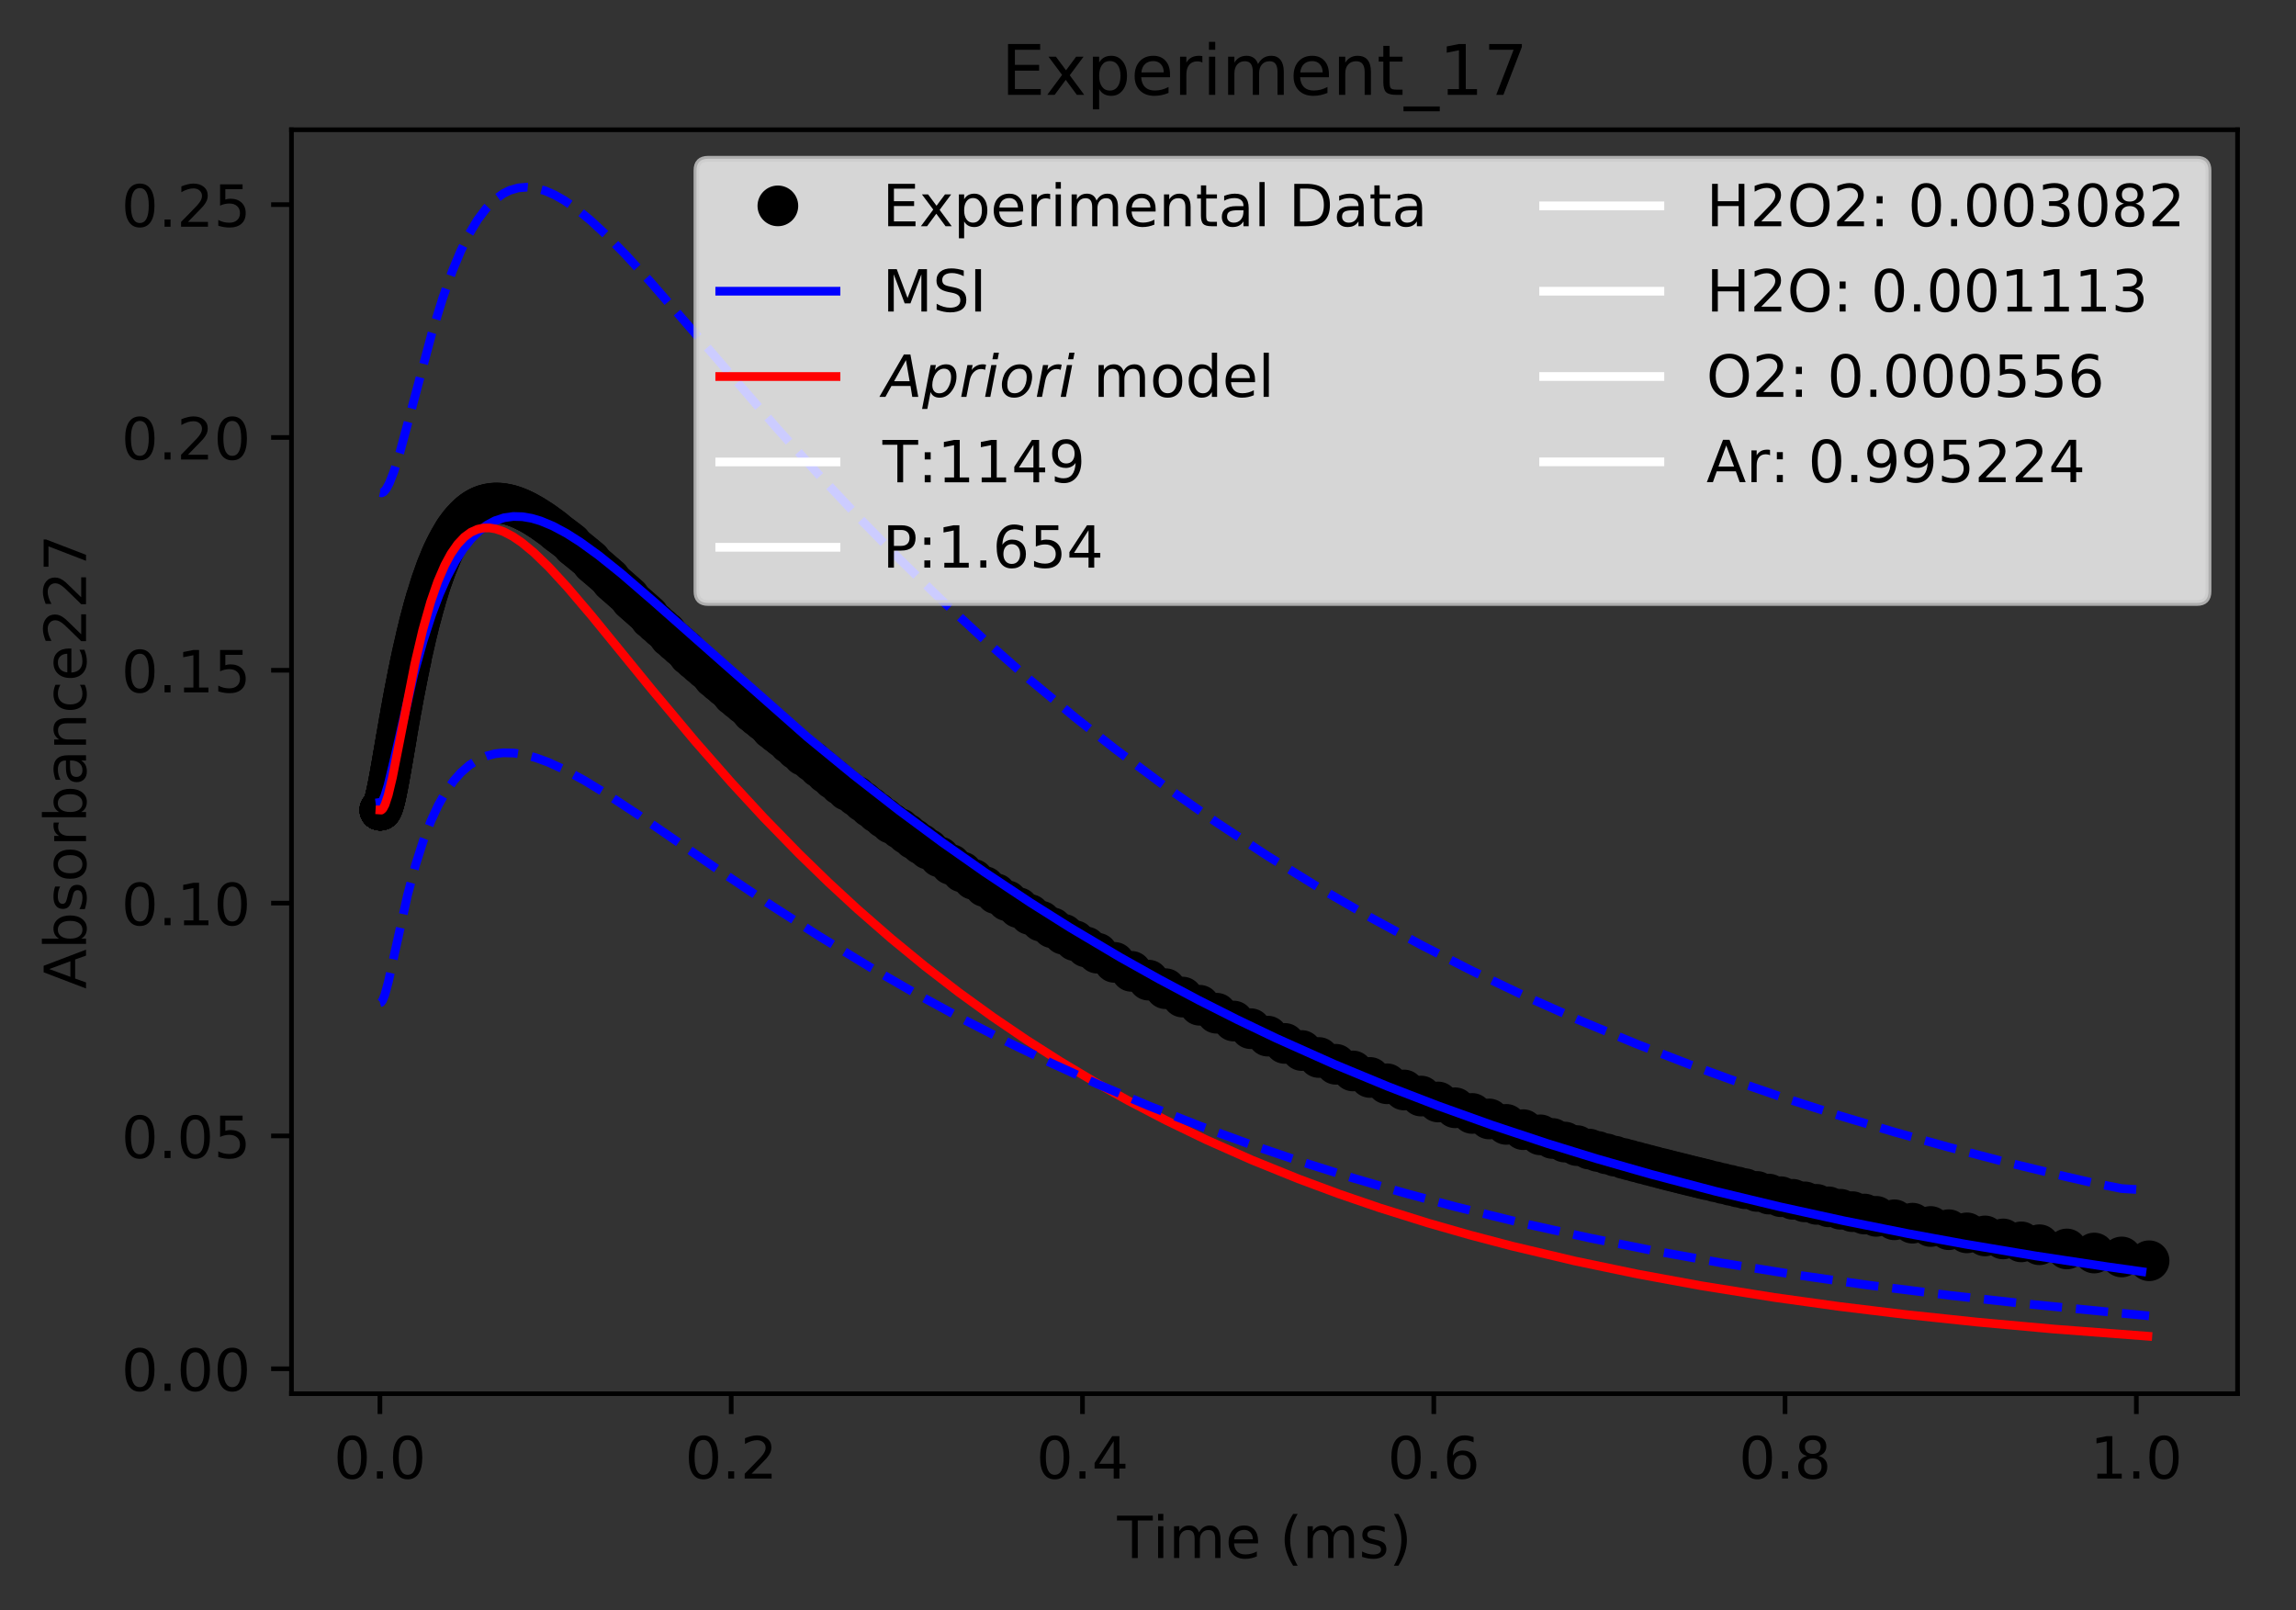 <?xml version="1.0" encoding="utf-8" standalone="no"?>
<!DOCTYPE svg PUBLIC "-//W3C//DTD SVG 1.1//EN"
  "http://www.w3.org/Graphics/SVG/1.1/DTD/svg11.dtd">
<!-- Created with matplotlib (http://matplotlib.org/) -->
<svg height="277pt" version="1.1" viewBox="0 0 395 277" width="395pt" xmlns="http://www.w3.org/2000/svg" xmlns:xlink="http://www.w3.org/1999/xlink">
 <rect x="0" y="0" width="395" height="277" fill="#333333" stroke="none"/>
 <defs>
  <style type="text/css">
*{stroke-linecap:butt;stroke-linejoin:round;}
  </style>
 </defs>
 <g id="figure_1">
  <g id="patch_1">
   <path d="M 0 277.314 
L 395.644 277.314 
L 395.644 0 
L 0 0 
z
" style="fill:none;"/>
  </g>
  <g id="axes_1">
   <g id="patch_2">
    <path d="M 50.144 239.758 
L 384.944 239.758 
L 384.944 22.318 
L 50.144 22.318 
z
" style="fill:none;"/>
   </g>
   <g id="matplotlib.axis_1">
    <g id="xtick_1">
     <g id="line2d_1">
      <defs>
       <path d="M 0 0 
L 0 3.5 
" id="m8ba87cea8e" style="stroke:#000000;stroke-width:0.8;"/>
      </defs>
      <g>
       <use style="stroke:#000000;stroke-width:0.8;" x="65.362" xlink:href="#m8ba87cea8e" y="239.758"/>
      </g>
     </g>
     <g id="text_1">
      <!-- 0.0 -->
      <defs>
       <path d="M 31.781 66.406 
Q 24.172 66.406 20.328 58.906 
Q 16.5 51.422 16.5 36.375 
Q 16.5 21.391 20.328 13.891 
Q 24.172 6.391 31.781 6.391 
Q 39.453 6.391 43.281 13.891 
Q 47.125 21.391 47.125 36.375 
Q 47.125 51.422 43.281 58.906 
Q 39.453 66.406 31.781 66.406 
z
M 31.781 74.219 
Q 44.047 74.219 50.516 64.516 
Q 56.984 54.828 56.984 36.375 
Q 56.984 17.969 50.516 8.266 
Q 44.047 -1.422 31.781 -1.422 
Q 19.531 -1.422 13.062 8.266 
Q 6.594 17.969 6.594 36.375 
Q 6.594 54.828 13.062 64.516 
Q 19.531 74.219 31.781 74.219 
z
" id="DejaVuSans-30"/>
       <path d="M 10.688 12.406 
L 21 12.406 
L 21 0 
L 10.688 0 
z
" id="DejaVuSans-2e"/>
      </defs>
      <g transform="translate(57.41 254.357)scale(0.1 -0.1)">
       <use xlink:href="#DejaVuSans-30"/>
       <use x="63.623" xlink:href="#DejaVuSans-2e"/>
       <use x="95.41" xlink:href="#DejaVuSans-30"/>
      </g>
     </g>
    </g>
    <g id="xtick_2">
     <g id="line2d_2">
      <g>
       <use style="stroke:#000000;stroke-width:0.8;" x="125.796" xlink:href="#m8ba87cea8e" y="239.758"/>
      </g>
     </g>
     <g id="text_2">
      <!-- 0.2 -->
      <defs>
       <path d="M 19.188 8.297 
L 53.609 8.297 
L 53.609 0 
L 7.328 0 
L 7.328 8.297 
Q 12.938 14.109 22.625 23.891 
Q 32.328 33.688 34.812 36.531 
Q 39.547 41.844 41.422 45.531 
Q 43.312 49.219 43.312 52.781 
Q 43.312 58.594 39.234 62.25 
Q 35.156 65.922 28.609 65.922 
Q 23.969 65.922 18.812 64.312 
Q 13.672 62.703 7.812 59.422 
L 7.812 69.391 
Q 13.766 71.781 18.938 73 
Q 24.125 74.219 28.422 74.219 
Q 39.75 74.219 46.484 68.547 
Q 53.219 62.891 53.219 53.422 
Q 53.219 48.922 51.531 44.891 
Q 49.859 40.875 45.406 35.406 
Q 44.188 33.984 37.641 27.219 
Q 31.109 20.453 19.188 8.297 
z
" id="DejaVuSans-32"/>
      </defs>
      <g transform="translate(117.844 254.357)scale(0.1 -0.1)">
       <use xlink:href="#DejaVuSans-30"/>
       <use x="63.623" xlink:href="#DejaVuSans-2e"/>
       <use x="95.41" xlink:href="#DejaVuSans-32"/>
      </g>
     </g>
    </g>
    <g id="xtick_3">
     <g id="line2d_3">
      <g>
       <use style="stroke:#000000;stroke-width:0.8;" x="186.23" xlink:href="#m8ba87cea8e" y="239.758"/>
      </g>
     </g>
     <g id="text_3">
      <!-- 0.4 -->
      <defs>
       <path d="M 37.797 64.312 
L 12.891 25.391 
L 37.797 25.391 
z
M 35.203 72.906 
L 47.609 72.906 
L 47.609 25.391 
L 58.016 25.391 
L 58.016 17.188 
L 47.609 17.188 
L 47.609 0 
L 37.797 0 
L 37.797 17.188 
L 4.891 17.188 
L 4.891 26.703 
z
" id="DejaVuSans-34"/>
      </defs>
      <g transform="translate(178.278 254.357)scale(0.1 -0.1)">
       <use xlink:href="#DejaVuSans-30"/>
       <use x="63.623" xlink:href="#DejaVuSans-2e"/>
       <use x="95.41" xlink:href="#DejaVuSans-34"/>
      </g>
     </g>
    </g>
    <g id="xtick_4">
     <g id="line2d_4">
      <g>
       <use style="stroke:#000000;stroke-width:0.8;" x="246.664" xlink:href="#m8ba87cea8e" y="239.758"/>
      </g>
     </g>
     <g id="text_4">
      <!-- 0.6 -->
      <defs>
       <path d="M 33.016 40.375 
Q 26.375 40.375 22.484 35.828 
Q 18.609 31.297 18.609 23.391 
Q 18.609 15.531 22.484 10.953 
Q 26.375 6.391 33.016 6.391 
Q 39.656 6.391 43.531 10.953 
Q 47.406 15.531 47.406 23.391 
Q 47.406 31.297 43.531 35.828 
Q 39.656 40.375 33.016 40.375 
z
M 52.594 71.297 
L 52.594 62.312 
Q 48.875 64.062 45.094 64.984 
Q 41.312 65.922 37.594 65.922 
Q 27.828 65.922 22.672 59.328 
Q 17.531 52.734 16.797 39.406 
Q 19.672 43.656 24.016 45.922 
Q 28.375 48.188 33.594 48.188 
Q 44.578 48.188 50.953 41.516 
Q 57.328 34.859 57.328 23.391 
Q 57.328 12.156 50.688 5.359 
Q 44.047 -1.422 33.016 -1.422 
Q 20.359 -1.422 13.672 8.266 
Q 6.984 17.969 6.984 36.375 
Q 6.984 53.656 15.188 63.938 
Q 23.391 74.219 37.203 74.219 
Q 40.922 74.219 44.703 73.484 
Q 48.484 72.75 52.594 71.297 
z
" id="DejaVuSans-36"/>
      </defs>
      <g transform="translate(238.712 254.357)scale(0.1 -0.1)">
       <use xlink:href="#DejaVuSans-30"/>
       <use x="63.623" xlink:href="#DejaVuSans-2e"/>
       <use x="95.41" xlink:href="#DejaVuSans-36"/>
      </g>
     </g>
    </g>
    <g id="xtick_5">
     <g id="line2d_5">
      <g>
       <use style="stroke:#000000;stroke-width:0.8;" x="307.098" xlink:href="#m8ba87cea8e" y="239.758"/>
      </g>
     </g>
     <g id="text_5">
      <!-- 0.8 -->
      <defs>
       <path d="M 31.781 34.625 
Q 24.75 34.625 20.719 30.859 
Q 16.703 27.094 16.703 20.516 
Q 16.703 13.922 20.719 10.156 
Q 24.75 6.391 31.781 6.391 
Q 38.812 6.391 42.859 10.172 
Q 46.922 13.969 46.922 20.516 
Q 46.922 27.094 42.891 30.859 
Q 38.875 34.625 31.781 34.625 
z
M 21.922 38.812 
Q 15.578 40.375 12.031 44.719 
Q 8.5 49.078 8.5 55.328 
Q 8.5 64.062 14.719 69.141 
Q 20.953 74.219 31.781 74.219 
Q 42.672 74.219 48.875 69.141 
Q 55.078 64.062 55.078 55.328 
Q 55.078 49.078 51.531 44.719 
Q 48 40.375 41.703 38.812 
Q 48.828 37.156 52.797 32.312 
Q 56.781 27.484 56.781 20.516 
Q 56.781 9.906 50.312 4.234 
Q 43.844 -1.422 31.781 -1.422 
Q 19.734 -1.422 13.25 4.234 
Q 6.781 9.906 6.781 20.516 
Q 6.781 27.484 10.781 32.312 
Q 14.797 37.156 21.922 38.812 
z
M 18.312 54.391 
Q 18.312 48.734 21.844 45.562 
Q 25.391 42.391 31.781 42.391 
Q 38.141 42.391 41.719 45.562 
Q 45.312 48.734 45.312 54.391 
Q 45.312 60.062 41.719 63.234 
Q 38.141 66.406 31.781 66.406 
Q 25.391 66.406 21.844 63.234 
Q 18.312 60.062 18.312 54.391 
z
" id="DejaVuSans-38"/>
      </defs>
      <g transform="translate(299.146 254.357)scale(0.1 -0.1)">
       <use xlink:href="#DejaVuSans-30"/>
       <use x="63.623" xlink:href="#DejaVuSans-2e"/>
       <use x="95.41" xlink:href="#DejaVuSans-38"/>
      </g>
     </g>
    </g>
    <g id="xtick_6">
     <g id="line2d_6">
      <g>
       <use style="stroke:#000000;stroke-width:0.8;" x="367.532" xlink:href="#m8ba87cea8e" y="239.758"/>
      </g>
     </g>
     <g id="text_6">
      <!-- 1.0 -->
      <defs>
       <path d="M 12.406 8.297 
L 28.516 8.297 
L 28.516 63.922 
L 10.984 60.406 
L 10.984 69.391 
L 28.422 72.906 
L 38.281 72.906 
L 38.281 8.297 
L 54.391 8.297 
L 54.391 0 
L 12.406 0 
z
" id="DejaVuSans-31"/>
      </defs>
      <g transform="translate(359.58 254.357)scale(0.1 -0.1)">
       <use xlink:href="#DejaVuSans-31"/>
       <use x="63.623" xlink:href="#DejaVuSans-2e"/>
       <use x="95.41" xlink:href="#DejaVuSans-30"/>
      </g>
     </g>
    </g>
    <g id="text_7">
     <!-- Time (ms) -->
     <defs>
      <path d="M -0.297 72.906 
L 61.375 72.906 
L 61.375 64.594 
L 35.5 64.594 
L 35.5 0 
L 25.594 0 
L 25.594 64.594 
L -0.297 64.594 
z
" id="DejaVuSans-54"/>
      <path d="M 9.422 54.688 
L 18.406 54.688 
L 18.406 0 
L 9.422 0 
z
M 9.422 75.984 
L 18.406 75.984 
L 18.406 64.594 
L 9.422 64.594 
z
" id="DejaVuSans-69"/>
      <path d="M 52 44.188 
Q 55.375 50.25 60.062 53.125 
Q 64.75 56 71.094 56 
Q 79.641 56 84.281 50.016 
Q 88.922 44.047 88.922 33.016 
L 88.922 0 
L 79.891 0 
L 79.891 32.719 
Q 79.891 40.578 77.094 44.375 
Q 74.312 48.188 68.609 48.188 
Q 61.625 48.188 57.562 43.547 
Q 53.516 38.922 53.516 30.906 
L 53.516 0 
L 44.484 0 
L 44.484 32.719 
Q 44.484 40.625 41.703 44.406 
Q 38.922 48.188 33.109 48.188 
Q 26.219 48.188 22.156 43.531 
Q 18.109 38.875 18.109 30.906 
L 18.109 0 
L 9.078 0 
L 9.078 54.688 
L 18.109 54.688 
L 18.109 46.188 
Q 21.188 51.219 25.484 53.609 
Q 29.781 56 35.688 56 
Q 41.656 56 45.828 52.969 
Q 50 49.953 52 44.188 
z
" id="DejaVuSans-6d"/>
      <path d="M 56.203 29.594 
L 56.203 25.203 
L 14.891 25.203 
Q 15.484 15.922 20.484 11.062 
Q 25.484 6.203 34.422 6.203 
Q 39.594 6.203 44.453 7.469 
Q 49.312 8.734 54.109 11.281 
L 54.109 2.781 
Q 49.266 0.734 44.188 -0.344 
Q 39.109 -1.422 33.891 -1.422 
Q 20.797 -1.422 13.156 6.188 
Q 5.516 13.812 5.516 26.812 
Q 5.516 40.234 12.766 48.109 
Q 20.016 56 32.328 56 
Q 43.359 56 49.781 48.891 
Q 56.203 41.797 56.203 29.594 
z
M 47.219 32.234 
Q 47.125 39.594 43.094 43.984 
Q 39.062 48.391 32.422 48.391 
Q 24.906 48.391 20.391 44.141 
Q 15.875 39.891 15.188 32.172 
z
" id="DejaVuSans-65"/>
      <path id="DejaVuSans-20"/>
      <path d="M 31 75.875 
Q 24.469 64.656 21.281 53.656 
Q 18.109 42.672 18.109 31.391 
Q 18.109 20.125 21.312 9.062 
Q 24.516 -2 31 -13.188 
L 23.188 -13.188 
Q 15.875 -1.703 12.234 9.375 
Q 8.594 20.453 8.594 31.391 
Q 8.594 42.281 12.203 53.312 
Q 15.828 64.359 23.188 75.875 
z
" id="DejaVuSans-28"/>
      <path d="M 44.281 53.078 
L 44.281 44.578 
Q 40.484 46.531 36.375 47.5 
Q 32.281 48.484 27.875 48.484 
Q 21.188 48.484 17.844 46.438 
Q 14.5 44.391 14.5 40.281 
Q 14.5 37.156 16.891 35.375 
Q 19.281 33.594 26.516 31.984 
L 29.594 31.297 
Q 39.156 29.25 43.188 25.516 
Q 47.219 21.781 47.219 15.094 
Q 47.219 7.469 41.188 3.016 
Q 35.156 -1.422 24.609 -1.422 
Q 20.219 -1.422 15.453 -0.562 
Q 10.688 0.297 5.422 2 
L 5.422 11.281 
Q 10.406 8.688 15.234 7.391 
Q 20.062 6.109 24.812 6.109 
Q 31.156 6.109 34.562 8.281 
Q 37.984 10.453 37.984 14.406 
Q 37.984 18.062 35.516 20.016 
Q 33.062 21.969 24.703 23.781 
L 21.578 24.516 
Q 13.234 26.266 9.516 29.906 
Q 5.812 33.547 5.812 39.891 
Q 5.812 47.609 11.281 51.797 
Q 16.75 56 26.812 56 
Q 31.781 56 36.172 55.266 
Q 40.578 54.547 44.281 53.078 
z
" id="DejaVuSans-73"/>
      <path d="M 8.016 75.875 
L 15.828 75.875 
Q 23.141 64.359 26.781 53.312 
Q 30.422 42.281 30.422 31.391 
Q 30.422 20.453 26.781 9.375 
Q 23.141 -1.703 15.828 -13.188 
L 8.016 -13.188 
Q 14.5 -2 17.703 9.062 
Q 20.906 20.125 20.906 31.391 
Q 20.906 42.672 17.703 53.656 
Q 14.5 64.656 8.016 75.875 
z
" id="DejaVuSans-29"/>
     </defs>
     <g transform="translate(192.191 268.035)scale(0.1 -0.1)">
      <use xlink:href="#DejaVuSans-54"/>
      <use x="61.037" xlink:href="#DejaVuSans-69"/>
      <use x="88.82" xlink:href="#DejaVuSans-6d"/>
      <use x="186.232" xlink:href="#DejaVuSans-65"/>
      <use x="247.756" xlink:href="#DejaVuSans-20"/>
      <use x="279.543" xlink:href="#DejaVuSans-28"/>
      <use x="318.557" xlink:href="#DejaVuSans-6d"/>
      <use x="415.969" xlink:href="#DejaVuSans-73"/>
      <use x="468.068" xlink:href="#DejaVuSans-29"/>
     </g>
    </g>
   </g>
   <g id="matplotlib.axis_2">
    <g id="ytick_1">
     <g id="line2d_7">
      <defs>
       <path d="M 0 0 
L -3.5 0 
" id="me949a56cc5" style="stroke:#000000;stroke-width:0.8;"/>
      </defs>
      <g>
       <use style="stroke:#000000;stroke-width:0.8;" x="50.144" xlink:href="#me949a56cc5" y="235.473"/>
      </g>
     </g>
     <g id="text_8">
      <!-- 0.00 -->
      <g transform="translate(20.878 239.272)scale(0.1 -0.1)">
       <use xlink:href="#DejaVuSans-30"/>
       <use x="63.623" xlink:href="#DejaVuSans-2e"/>
       <use x="95.41" xlink:href="#DejaVuSans-30"/>
       <use x="159.033" xlink:href="#DejaVuSans-30"/>
      </g>
     </g>
    </g>
    <g id="ytick_2">
     <g id="line2d_8">
      <g>
       <use style="stroke:#000000;stroke-width:0.8;" x="50.144" xlink:href="#me949a56cc5" y="195.419"/>
      </g>
     </g>
     <g id="text_9">
      <!-- 0.05 -->
      <defs>
       <path d="M 10.797 72.906 
L 49.516 72.906 
L 49.516 64.594 
L 19.828 64.594 
L 19.828 46.734 
Q 21.969 47.469 24.109 47.828 
Q 26.266 48.188 28.422 48.188 
Q 40.625 48.188 47.75 41.5 
Q 54.891 34.812 54.891 23.391 
Q 54.891 11.625 47.562 5.094 
Q 40.234 -1.422 26.906 -1.422 
Q 22.312 -1.422 17.547 -0.641 
Q 12.797 0.141 7.719 1.703 
L 7.719 11.625 
Q 12.109 9.234 16.797 8.062 
Q 21.484 6.891 26.703 6.891 
Q 35.156 6.891 40.078 11.328 
Q 45.016 15.766 45.016 23.391 
Q 45.016 31 40.078 35.438 
Q 35.156 39.891 26.703 39.891 
Q 22.75 39.891 18.812 39.016 
Q 14.891 38.141 10.797 36.281 
z
" id="DejaVuSans-35"/>
      </defs>
      <g transform="translate(20.878 199.218)scale(0.1 -0.1)">
       <use xlink:href="#DejaVuSans-30"/>
       <use x="63.623" xlink:href="#DejaVuSans-2e"/>
       <use x="95.41" xlink:href="#DejaVuSans-30"/>
       <use x="159.033" xlink:href="#DejaVuSans-35"/>
      </g>
     </g>
    </g>
    <g id="ytick_3">
     <g id="line2d_9">
      <g>
       <use style="stroke:#000000;stroke-width:0.8;" x="50.144" xlink:href="#me949a56cc5" y="155.365"/>
      </g>
     </g>
     <g id="text_10">
      <!-- 0.10 -->
      <g transform="translate(20.878 159.164)scale(0.1 -0.1)">
       <use xlink:href="#DejaVuSans-30"/>
       <use x="63.623" xlink:href="#DejaVuSans-2e"/>
       <use x="95.41" xlink:href="#DejaVuSans-31"/>
       <use x="159.033" xlink:href="#DejaVuSans-30"/>
      </g>
     </g>
    </g>
    <g id="ytick_4">
     <g id="line2d_10">
      <g>
       <use style="stroke:#000000;stroke-width:0.8;" x="50.144" xlink:href="#me949a56cc5" y="115.311"/>
      </g>
     </g>
     <g id="text_11">
      <!-- 0.15 -->
      <g transform="translate(20.878 119.11)scale(0.1 -0.1)">
       <use xlink:href="#DejaVuSans-30"/>
       <use x="63.623" xlink:href="#DejaVuSans-2e"/>
       <use x="95.41" xlink:href="#DejaVuSans-31"/>
       <use x="159.033" xlink:href="#DejaVuSans-35"/>
      </g>
     </g>
    </g>
    <g id="ytick_5">
     <g id="line2d_11">
      <g>
       <use style="stroke:#000000;stroke-width:0.8;" x="50.144" xlink:href="#me949a56cc5" y="75.257"/>
      </g>
     </g>
     <g id="text_12">
      <!-- 0.20 -->
      <g transform="translate(20.878 79.057)scale(0.1 -0.1)">
       <use xlink:href="#DejaVuSans-30"/>
       <use x="63.623" xlink:href="#DejaVuSans-2e"/>
       <use x="95.41" xlink:href="#DejaVuSans-32"/>
       <use x="159.033" xlink:href="#DejaVuSans-30"/>
      </g>
     </g>
    </g>
    <g id="ytick_6">
     <g id="line2d_12">
      <g>
       <use style="stroke:#000000;stroke-width:0.8;" x="50.144" xlink:href="#me949a56cc5" y="35.204"/>
      </g>
     </g>
     <g id="text_13">
      <!-- 0.25 -->
      <g transform="translate(20.878 39.003)scale(0.1 -0.1)">
       <use xlink:href="#DejaVuSans-30"/>
       <use x="63.623" xlink:href="#DejaVuSans-2e"/>
       <use x="95.41" xlink:href="#DejaVuSans-32"/>
       <use x="159.033" xlink:href="#DejaVuSans-35"/>
      </g>
     </g>
    </g>
    <g id="text_14">
     <!-- Absorbance227 -->
     <defs>
      <path d="M 34.188 63.188 
L 20.797 26.906 
L 47.609 26.906 
z
M 28.609 72.906 
L 39.797 72.906 
L 67.578 0 
L 57.328 0 
L 50.688 18.703 
L 17.828 18.703 
L 11.188 0 
L 0.781 0 
z
" id="DejaVuSans-41"/>
      <path d="M 48.688 27.297 
Q 48.688 37.203 44.609 42.844 
Q 40.531 48.484 33.406 48.484 
Q 26.266 48.484 22.188 42.844 
Q 18.109 37.203 18.109 27.297 
Q 18.109 17.391 22.188 11.75 
Q 26.266 6.109 33.406 6.109 
Q 40.531 6.109 44.609 11.75 
Q 48.688 17.391 48.688 27.297 
z
M 18.109 46.391 
Q 20.953 51.266 25.266 53.625 
Q 29.594 56 35.594 56 
Q 45.562 56 51.781 48.094 
Q 58.016 40.188 58.016 27.297 
Q 58.016 14.406 51.781 6.484 
Q 45.562 -1.422 35.594 -1.422 
Q 29.594 -1.422 25.266 0.953 
Q 20.953 3.328 18.109 8.203 
L 18.109 0 
L 9.078 0 
L 9.078 75.984 
L 18.109 75.984 
z
" id="DejaVuSans-62"/>
      <path d="M 30.609 48.391 
Q 23.391 48.391 19.188 42.75 
Q 14.984 37.109 14.984 27.297 
Q 14.984 17.484 19.156 11.844 
Q 23.344 6.203 30.609 6.203 
Q 37.797 6.203 41.984 11.859 
Q 46.188 17.531 46.188 27.297 
Q 46.188 37.016 41.984 42.703 
Q 37.797 48.391 30.609 48.391 
z
M 30.609 56 
Q 42.328 56 49.016 48.375 
Q 55.719 40.766 55.719 27.297 
Q 55.719 13.875 49.016 6.219 
Q 42.328 -1.422 30.609 -1.422 
Q 18.844 -1.422 12.172 6.219 
Q 5.516 13.875 5.516 27.297 
Q 5.516 40.766 12.172 48.375 
Q 18.844 56 30.609 56 
z
" id="DejaVuSans-6f"/>
      <path d="M 41.109 46.297 
Q 39.594 47.172 37.812 47.578 
Q 36.031 48 33.891 48 
Q 26.266 48 22.188 43.047 
Q 18.109 38.094 18.109 28.812 
L 18.109 0 
L 9.078 0 
L 9.078 54.688 
L 18.109 54.688 
L 18.109 46.188 
Q 20.953 51.172 25.484 53.578 
Q 30.031 56 36.531 56 
Q 37.453 56 38.578 55.875 
Q 39.703 55.766 41.062 55.516 
z
" id="DejaVuSans-72"/>
      <path d="M 34.281 27.484 
Q 23.391 27.484 19.188 25 
Q 14.984 22.516 14.984 16.5 
Q 14.984 11.719 18.141 8.906 
Q 21.297 6.109 26.703 6.109 
Q 34.188 6.109 38.703 11.406 
Q 43.219 16.703 43.219 25.484 
L 43.219 27.484 
z
M 52.203 31.203 
L 52.203 0 
L 43.219 0 
L 43.219 8.297 
Q 40.141 3.328 35.547 0.953 
Q 30.953 -1.422 24.312 -1.422 
Q 15.922 -1.422 10.953 3.297 
Q 6 8.016 6 15.922 
Q 6 25.141 12.172 29.828 
Q 18.359 34.516 30.609 34.516 
L 43.219 34.516 
L 43.219 35.406 
Q 43.219 41.609 39.141 45 
Q 35.062 48.391 27.688 48.391 
Q 23 48.391 18.547 47.266 
Q 14.109 46.141 10.016 43.891 
L 10.016 52.203 
Q 14.938 54.109 19.578 55.047 
Q 24.219 56 28.609 56 
Q 40.484 56 46.344 49.844 
Q 52.203 43.703 52.203 31.203 
z
" id="DejaVuSans-61"/>
      <path d="M 54.891 33.016 
L 54.891 0 
L 45.906 0 
L 45.906 32.719 
Q 45.906 40.484 42.875 44.328 
Q 39.844 48.188 33.797 48.188 
Q 26.516 48.188 22.312 43.547 
Q 18.109 38.922 18.109 30.906 
L 18.109 0 
L 9.078 0 
L 9.078 54.688 
L 18.109 54.688 
L 18.109 46.188 
Q 21.344 51.125 25.703 53.562 
Q 30.078 56 35.797 56 
Q 45.219 56 50.047 50.172 
Q 54.891 44.344 54.891 33.016 
z
" id="DejaVuSans-6e"/>
      <path d="M 48.781 52.594 
L 48.781 44.188 
Q 44.969 46.297 41.141 47.344 
Q 37.312 48.391 33.406 48.391 
Q 24.656 48.391 19.812 42.844 
Q 14.984 37.312 14.984 27.297 
Q 14.984 17.281 19.812 11.734 
Q 24.656 6.203 33.406 6.203 
Q 37.312 6.203 41.141 7.25 
Q 44.969 8.297 48.781 10.406 
L 48.781 2.094 
Q 45.016 0.344 40.984 -0.531 
Q 36.969 -1.422 32.422 -1.422 
Q 20.062 -1.422 12.781 6.344 
Q 5.516 14.109 5.516 27.297 
Q 5.516 40.672 12.859 48.328 
Q 20.219 56 33.016 56 
Q 37.156 56 41.109 55.141 
Q 45.062 54.297 48.781 52.594 
z
" id="DejaVuSans-63"/>
      <path d="M 8.203 72.906 
L 55.078 72.906 
L 55.078 68.703 
L 28.609 0 
L 18.312 0 
L 43.219 64.594 
L 8.203 64.594 
z
" id="DejaVuSans-37"/>
     </defs>
     <g transform="translate(14.798 170.129)rotate(-90)scale(0.1 -0.1)">
      <use xlink:href="#DejaVuSans-41"/>
      <use x="68.408" xlink:href="#DejaVuSans-62"/>
      <use x="131.885" xlink:href="#DejaVuSans-73"/>
      <use x="183.984" xlink:href="#DejaVuSans-6f"/>
      <use x="245.166" xlink:href="#DejaVuSans-72"/>
      <use x="286.279" xlink:href="#DejaVuSans-62"/>
      <use x="349.756" xlink:href="#DejaVuSans-61"/>
      <use x="411.035" xlink:href="#DejaVuSans-6e"/>
      <use x="474.414" xlink:href="#DejaVuSans-63"/>
      <use x="529.395" xlink:href="#DejaVuSans-65"/>
      <use x="590.918" xlink:href="#DejaVuSans-32"/>
      <use x="654.541" xlink:href="#DejaVuSans-32"/>
      <use x="718.164" xlink:href="#DejaVuSans-37"/>
     </g>
    </g>
   </g>
   <g id="line2d_13">
    <defs>
     <path d="M 0 3 
C 0.796 3 1.559 2.684 2.121 2.121 
C 2.684 1.559 3 0.796 3 0 
C 3 -0.796 2.684 -1.559 2.121 -2.121 
C 1.559 -2.684 0.796 -3 0 -3 
C -0.796 -3 -1.559 -2.684 -2.121 -2.121 
C -2.684 -1.559 -3 -0.796 -3 0 
C -3 0.796 -2.684 1.559 -2.121 2.121 
C -1.559 2.684 -0.796 3 0 3 
z
" id="ma3fca9d9e2" style="stroke:#000000;"/>
    </defs>
    <g clip-path="url(#p082c8a3824)">
     <use style="stroke:#000000;" x="65.362" xlink:href="#ma3fca9d9e2" y="139.348"/>
     <use style="stroke:#000000;" x="65.362" xlink:href="#ma3fca9d9e2" y="139.348"/>
     <use style="stroke:#000000;" x="65.362" xlink:href="#ma3fca9d9e2" y="139.348"/>
     <use style="stroke:#000000;" x="65.362" xlink:href="#ma3fca9d9e2" y="139.348"/>
     <use style="stroke:#000000;" x="65.362" xlink:href="#ma3fca9d9e2" y="139.348"/>
     <use style="stroke:#000000;" x="65.362" xlink:href="#ma3fca9d9e2" y="139.348"/>
     <use style="stroke:#000000;" x="65.362" xlink:href="#ma3fca9d9e2" y="139.348"/>
     <use style="stroke:#000000;" x="65.362" xlink:href="#ma3fca9d9e2" y="139.348"/>
     <use style="stroke:#000000;" x="65.362" xlink:href="#ma3fca9d9e2" y="139.348"/>
     <use style="stroke:#000000;" x="65.362" xlink:href="#ma3fca9d9e2" y="139.348"/>
     <use style="stroke:#000000;" x="65.363" xlink:href="#ma3fca9d9e2" y="139.348"/>
     <use style="stroke:#000000;" x="65.363" xlink:href="#ma3fca9d9e2" y="139.348"/>
     <use style="stroke:#000000;" x="65.364" xlink:href="#ma3fca9d9e2" y="139.349"/>
     <use style="stroke:#000000;" x="65.364" xlink:href="#ma3fca9d9e2" y="139.349"/>
     <use style="stroke:#000000;" x="65.365" xlink:href="#ma3fca9d9e2" y="139.349"/>
     <use style="stroke:#000000;" x="65.366" xlink:href="#ma3fca9d9e2" y="139.35"/>
     <use style="stroke:#000000;" x="65.366" xlink:href="#ma3fca9d9e2" y="139.35"/>
     <use style="stroke:#000000;" x="65.367" xlink:href="#ma3fca9d9e2" y="139.35"/>
     <use style="stroke:#000000;" x="65.368" xlink:href="#ma3fca9d9e2" y="139.351"/>
     <use style="stroke:#000000;" x="65.37" xlink:href="#ma3fca9d9e2" y="139.352"/>
     <use style="stroke:#000000;" x="65.371" xlink:href="#ma3fca9d9e2" y="139.352"/>
     <use style="stroke:#000000;" x="65.375" xlink:href="#ma3fca9d9e2" y="139.353"/>
     <use style="stroke:#000000;" x="65.378" xlink:href="#ma3fca9d9e2" y="139.355"/>
     <use style="stroke:#000000;" x="65.382" xlink:href="#ma3fca9d9e2" y="139.356"/>
     <use style="stroke:#000000;" x="65.385" xlink:href="#ma3fca9d9e2" y="139.357"/>
     <use style="stroke:#000000;" x="65.388" xlink:href="#ma3fca9d9e2" y="139.358"/>
     <use style="stroke:#000000;" x="65.395" xlink:href="#ma3fca9d9e2" y="139.36"/>
     <use style="stroke:#000000;" x="65.401" xlink:href="#ma3fca9d9e2" y="139.36"/>
     <use style="stroke:#000000;" x="65.407" xlink:href="#ma3fca9d9e2" y="139.361"/>
     <use style="stroke:#000000;" x="65.413" xlink:href="#ma3fca9d9e2" y="139.362"/>
     <use style="stroke:#000000;" x="65.419" xlink:href="#ma3fca9d9e2" y="139.363"/>
     <use style="stroke:#000000;" x="65.429" xlink:href="#ma3fca9d9e2" y="139.363"/>
     <use style="stroke:#000000;" x="65.44" xlink:href="#ma3fca9d9e2" y="139.362"/>
     <use style="stroke:#000000;" x="65.457" xlink:href="#ma3fca9d9e2" y="139.359"/>
     <use style="stroke:#000000;" x="65.475" xlink:href="#ma3fca9d9e2" y="139.353"/>
     <use style="stroke:#000000;" x="65.488" xlink:href="#ma3fca9d9e2" y="139.348"/>
     <use style="stroke:#000000;" x="65.5" xlink:href="#ma3fca9d9e2" y="139.342"/>
     <use style="stroke:#000000;" x="65.512" xlink:href="#ma3fca9d9e2" y="139.334"/>
     <use style="stroke:#000000;" x="65.524" xlink:href="#ma3fca9d9e2" y="139.326"/>
     <use style="stroke:#000000;" x="65.537" xlink:href="#ma3fca9d9e2" y="139.316"/>
     <use style="stroke:#000000;" x="65.549" xlink:href="#ma3fca9d9e2" y="139.306"/>
     <use style="stroke:#000000;" x="65.561" xlink:href="#ma3fca9d9e2" y="139.295"/>
     <use style="stroke:#000000;" x="65.581" xlink:href="#ma3fca9d9e2" y="139.275"/>
     <use style="stroke:#000000;" x="65.601" xlink:href="#ma3fca9d9e2" y="139.251"/>
     <use style="stroke:#000000;" x="65.621" xlink:href="#ma3fca9d9e2" y="139.226"/>
     <use style="stroke:#000000;" x="65.641" xlink:href="#ma3fca9d9e2" y="139.198"/>
     <use style="stroke:#000000;" x="65.661" xlink:href="#ma3fca9d9e2" y="139.167"/>
     <use style="stroke:#000000;" x="65.682" xlink:href="#ma3fca9d9e2" y="139.134"/>
     <use style="stroke:#000000;" x="65.7" xlink:href="#ma3fca9d9e2" y="139.099"/>
     <use style="stroke:#000000;" x="65.731" xlink:href="#ma3fca9d9e2" y="139.042"/>
     <use style="stroke:#000000;" x="65.761" xlink:href="#ma3fca9d9e2" y="138.98"/>
     <use style="stroke:#000000;" x="65.791" xlink:href="#ma3fca9d9e2" y="138.913"/>
     <use style="stroke:#000000;" x="65.821" xlink:href="#ma3fca9d9e2" y="138.841"/>
     <use style="stroke:#000000;" x="65.851" xlink:href="#ma3fca9d9e2" y="138.766"/>
     <use style="stroke:#000000;" x="65.882" xlink:href="#ma3fca9d9e2" y="138.686"/>
     <use style="stroke:#000000;" x="65.912" xlink:href="#ma3fca9d9e2" y="138.601"/>
     <use style="stroke:#000000;" x="65.942" xlink:href="#ma3fca9d9e2" y="138.513"/>
     <use style="stroke:#000000;" x="65.972" xlink:href="#ma3fca9d9e2" y="138.421"/>
     <use style="stroke:#000000;" x="66.003" xlink:href="#ma3fca9d9e2" y="138.325"/>
     <use style="stroke:#000000;" x="66.033" xlink:href="#ma3fca9d9e2" y="138.225"/>
     <use style="stroke:#000000;" x="66.063" xlink:href="#ma3fca9d9e2" y="138.123"/>
     <use style="stroke:#000000;" x="66.093" xlink:href="#ma3fca9d9e2" y="138.016"/>
     <use style="stroke:#000000;" x="66.123" xlink:href="#ma3fca9d9e2" y="137.906"/>
     <use style="stroke:#000000;" x="66.154" xlink:href="#ma3fca9d9e2" y="137.793"/>
     <use style="stroke:#000000;" x="66.184" xlink:href="#ma3fca9d9e2" y="137.678"/>
     <use style="stroke:#000000;" x="66.214" xlink:href="#ma3fca9d9e2" y="137.56"/>
     <use style="stroke:#000000;" x="66.244" xlink:href="#ma3fca9d9e2" y="137.438"/>
     <use style="stroke:#000000;" x="66.274" xlink:href="#ma3fca9d9e2" y="137.314"/>
     <use style="stroke:#000000;" x="66.305" xlink:href="#ma3fca9d9e2" y="137.187"/>
     <use style="stroke:#000000;" x="66.335" xlink:href="#ma3fca9d9e2" y="137.058"/>
     <use style="stroke:#000000;" x="66.365" xlink:href="#ma3fca9d9e2" y="136.927"/>
     <use style="stroke:#000000;" x="66.395" xlink:href="#ma3fca9d9e2" y="136.793"/>
     <use style="stroke:#000000;" x="66.426" xlink:href="#ma3fca9d9e2" y="136.657"/>
     <use style="stroke:#000000;" x="66.456" xlink:href="#ma3fca9d9e2" y="136.519"/>
     <use style="stroke:#000000;" x="66.483" xlink:href="#ma3fca9d9e2" y="136.379"/>
     <use style="stroke:#000000;" x="66.528" xlink:href="#ma3fca9d9e2" y="136.163"/>
     <use style="stroke:#000000;" x="66.577" xlink:href="#ma3fca9d9e2" y="135.945"/>
     <use style="stroke:#000000;" x="66.622" xlink:href="#ma3fca9d9e2" y="135.722"/>
     <use style="stroke:#000000;" x="66.667" xlink:href="#ma3fca9d9e2" y="135.495"/>
     <use style="stroke:#000000;" x="66.713" xlink:href="#ma3fca9d9e2" y="135.264"/>
     <use style="stroke:#000000;" x="66.758" xlink:href="#ma3fca9d9e2" y="135.031"/>
     <use style="stroke:#000000;" x="66.803" xlink:href="#ma3fca9d9e2" y="134.795"/>
     <use style="stroke:#000000;" x="66.849" xlink:href="#ma3fca9d9e2" y="134.556"/>
     <use style="stroke:#000000;" x="66.894" xlink:href="#ma3fca9d9e2" y="134.314"/>
     <use style="stroke:#000000;" x="66.939" xlink:href="#ma3fca9d9e2" y="134.07"/>
     <use style="stroke:#000000;" x="66.985" xlink:href="#ma3fca9d9e2" y="133.823"/>
     <use style="stroke:#000000;" x="67.03" xlink:href="#ma3fca9d9e2" y="133.574"/>
     <use style="stroke:#000000;" x="67.075" xlink:href="#ma3fca9d9e2" y="133.323"/>
     <use style="stroke:#000000;" x="67.121" xlink:href="#ma3fca9d9e2" y="133.071"/>
     <use style="stroke:#000000;" x="67.166" xlink:href="#ma3fca9d9e2" y="132.817"/>
     <use style="stroke:#000000;" x="67.211" xlink:href="#ma3fca9d9e2" y="132.562"/>
     <use style="stroke:#000000;" x="67.257" xlink:href="#ma3fca9d9e2" y="132.304"/>
     <use style="stroke:#000000;" x="67.302" xlink:href="#ma3fca9d9e2" y="132.047"/>
     <use style="stroke:#000000;" x="67.347" xlink:href="#ma3fca9d9e2" y="131.787"/>
     <use style="stroke:#000000;" x="67.393" xlink:href="#ma3fca9d9e2" y="131.527"/>
     <use style="stroke:#000000;" x="67.438" xlink:href="#ma3fca9d9e2" y="131.265"/>
     <use style="stroke:#000000;" x="67.483" xlink:href="#ma3fca9d9e2" y="131.004"/>
     <use style="stroke:#000000;" x="67.528" xlink:href="#ma3fca9d9e2" y="130.741"/>
     <use style="stroke:#000000;" x="67.574" xlink:href="#ma3fca9d9e2" y="130.477"/>
     <use style="stroke:#000000;" x="67.619" xlink:href="#ma3fca9d9e2" y="130.213"/>
     <use style="stroke:#000000;" x="67.664" xlink:href="#ma3fca9d9e2" y="129.949"/>
     <use style="stroke:#000000;" x="67.71" xlink:href="#ma3fca9d9e2" y="129.684"/>
     <use style="stroke:#000000;" x="67.755" xlink:href="#ma3fca9d9e2" y="129.419"/>
     <use style="stroke:#000000;" x="67.8" xlink:href="#ma3fca9d9e2" y="129.154"/>
     <use style="stroke:#000000;" x="67.846" xlink:href="#ma3fca9d9e2" y="128.889"/>
     <use style="stroke:#000000;" x="67.891" xlink:href="#ma3fca9d9e2" y="128.623"/>
     <use style="stroke:#000000;" x="67.936" xlink:href="#ma3fca9d9e2" y="128.358"/>
     <use style="stroke:#000000;" x="67.982" xlink:href="#ma3fca9d9e2" y="128.092"/>
     <use style="stroke:#000000;" x="68.027" xlink:href="#ma3fca9d9e2" y="127.827"/>
     <use style="stroke:#000000;" x="68.072" xlink:href="#ma3fca9d9e2" y="127.562"/>
     <use style="stroke:#000000;" x="68.118" xlink:href="#ma3fca9d9e2" y="127.297"/>
     <use style="stroke:#000000;" x="68.163" xlink:href="#ma3fca9d9e2" y="127.033"/>
     <use style="stroke:#000000;" x="68.208" xlink:href="#ma3fca9d9e2" y="126.768"/>
     <use style="stroke:#000000;" x="68.254" xlink:href="#ma3fca9d9e2" y="126.505"/>
     <use style="stroke:#000000;" x="68.32" xlink:href="#ma3fca9d9e2" y="126.11"/>
     <use style="stroke:#000000;" x="68.384" xlink:href="#ma3fca9d9e2" y="125.716"/>
     <use style="stroke:#000000;" x="68.444" xlink:href="#ma3fca9d9e2" y="125.322"/>
     <use style="stroke:#000000;" x="68.535" xlink:href="#ma3fca9d9e2" y="124.931"/>
     <use style="stroke:#000000;" x="68.595" xlink:href="#ma3fca9d9e2" y="124.541"/>
     <use style="stroke:#000000;" x="68.656" xlink:href="#ma3fca9d9e2" y="124.152"/>
     <use style="stroke:#000000;" x="68.716" xlink:href="#ma3fca9d9e2" y="123.765"/>
     <use style="stroke:#000000;" x="68.807" xlink:href="#ma3fca9d9e2" y="123.38"/>
     <use style="stroke:#000000;" x="68.867" xlink:href="#ma3fca9d9e2" y="122.996"/>
     <use style="stroke:#000000;" x="68.928" xlink:href="#ma3fca9d9e2" y="122.615"/>
     <use style="stroke:#000000;" x="68.988" xlink:href="#ma3fca9d9e2" y="122.235"/>
     <use style="stroke:#000000;" x="69.079" xlink:href="#ma3fca9d9e2" y="121.857"/>
     <use style="stroke:#000000;" x="69.139" xlink:href="#ma3fca9d9e2" y="121.481"/>
     <use style="stroke:#000000;" x="69.199" xlink:href="#ma3fca9d9e2" y="121.107"/>
     <use style="stroke:#000000;" x="69.26" xlink:href="#ma3fca9d9e2" y="120.735"/>
     <use style="stroke:#000000;" x="69.351" xlink:href="#ma3fca9d9e2" y="120.366"/>
     <use style="stroke:#000000;" x="69.411" xlink:href="#ma3fca9d9e2" y="119.998"/>
     <use style="stroke:#000000;" x="69.471" xlink:href="#ma3fca9d9e2" y="119.633"/>
     <use style="stroke:#000000;" x="69.532" xlink:href="#ma3fca9d9e2" y="119.27"/>
     <use style="stroke:#000000;" x="69.623" xlink:href="#ma3fca9d9e2" y="118.91"/>
     <use style="stroke:#000000;" x="69.683" xlink:href="#ma3fca9d9e2" y="118.552"/>
     <use style="stroke:#000000;" x="69.743" xlink:href="#ma3fca9d9e2" y="118.196"/>
     <use style="stroke:#000000;" x="69.834" xlink:href="#ma3fca9d9e2" y="117.842"/>
     <use style="stroke:#000000;" x="69.894" xlink:href="#ma3fca9d9e2" y="117.491"/>
     <use style="stroke:#000000;" x="69.955" xlink:href="#ma3fca9d9e2" y="117.143"/>
     <use style="stroke:#000000;" x="70.015" xlink:href="#ma3fca9d9e2" y="116.796"/>
     <use style="stroke:#000000;" x="70.106" xlink:href="#ma3fca9d9e2" y="116.452"/>
     <use style="stroke:#000000;" x="70.166" xlink:href="#ma3fca9d9e2" y="116.111"/>
     <use style="stroke:#000000;" x="70.227" xlink:href="#ma3fca9d9e2" y="115.771"/>
     <use style="stroke:#000000;" x="70.287" xlink:href="#ma3fca9d9e2" y="115.435"/>
     <use style="stroke:#000000;" x="70.378" xlink:href="#ma3fca9d9e2" y="115.101"/>
     <use style="stroke:#000000;" x="70.438" xlink:href="#ma3fca9d9e2" y="114.769"/>
     <use style="stroke:#000000;" x="70.499" xlink:href="#ma3fca9d9e2" y="114.44"/>
     <use style="stroke:#000000;" x="70.559" xlink:href="#ma3fca9d9e2" y="114.113"/>
     <use style="stroke:#000000;" x="70.65" xlink:href="#ma3fca9d9e2" y="113.788"/>
     <use style="stroke:#000000;" x="70.71" xlink:href="#ma3fca9d9e2" y="113.466"/>
     <use style="stroke:#000000;" x="70.771" xlink:href="#ma3fca9d9e2" y="113.148"/>
     <use style="stroke:#000000;" x="70.861" xlink:href="#ma3fca9d9e2" y="112.668"/>
     <use style="stroke:#000000;" x="70.982" xlink:href="#ma3fca9d9e2" y="112.193"/>
     <use style="stroke:#000000;" x="71.073" xlink:href="#ma3fca9d9e2" y="111.726"/>
     <use style="stroke:#000000;" x="71.194" xlink:href="#ma3fca9d9e2" y="111.263"/>
     <use style="stroke:#000000;" x="71.284" xlink:href="#ma3fca9d9e2" y="110.806"/>
     <use style="stroke:#000000;" x="71.405" xlink:href="#ma3fca9d9e2" y="110.354"/>
     <use style="stroke:#000000;" x="71.496" xlink:href="#ma3fca9d9e2" y="109.909"/>
     <use style="stroke:#000000;" x="71.587" xlink:href="#ma3fca9d9e2" y="109.469"/>
     <use style="stroke:#000000;" x="71.707" xlink:href="#ma3fca9d9e2" y="109.034"/>
     <use style="stroke:#000000;" x="71.798" xlink:href="#ma3fca9d9e2" y="108.605"/>
     <use style="stroke:#000000;" x="71.919" xlink:href="#ma3fca9d9e2" y="108.181"/>
     <use style="stroke:#000000;" x="72.01" xlink:href="#ma3fca9d9e2" y="107.763"/>
     <use style="stroke:#000000;" x="72.1" xlink:href="#ma3fca9d9e2" y="107.35"/>
     <use style="stroke:#000000;" x="72.221" xlink:href="#ma3fca9d9e2" y="106.943"/>
     <use style="stroke:#000000;" x="72.312" xlink:href="#ma3fca9d9e2" y="106.541"/>
     <use style="stroke:#000000;" x="72.433" xlink:href="#ma3fca9d9e2" y="106.145"/>
     <use style="stroke:#000000;" x="72.523" xlink:href="#ma3fca9d9e2" y="105.753"/>
     <use style="stroke:#000000;" x="72.644" xlink:href="#ma3fca9d9e2" y="105.367"/>
     <use style="stroke:#000000;" x="72.735" xlink:href="#ma3fca9d9e2" y="104.986"/>
     <use style="stroke:#000000;" x="72.826" xlink:href="#ma3fca9d9e2" y="104.61"/>
     <use style="stroke:#000000;" x="72.946" xlink:href="#ma3fca9d9e2" y="104.24"/>
     <use style="stroke:#000000;" x="73.037" xlink:href="#ma3fca9d9e2" y="103.875"/>
     <use style="stroke:#000000;" x="73.158" xlink:href="#ma3fca9d9e2" y="103.515"/>
     <use style="stroke:#000000;" x="73.249" xlink:href="#ma3fca9d9e2" y="103.159"/>
     <use style="stroke:#000000;" x="73.339" xlink:href="#ma3fca9d9e2" y="102.809"/>
     <use style="stroke:#000000;" x="73.521" xlink:href="#ma3fca9d9e2" y="102.289"/>
     <use style="stroke:#000000;" x="73.672" xlink:href="#ma3fca9d9e2" y="101.779"/>
     <use style="stroke:#000000;" x="73.823" xlink:href="#ma3fca9d9e2" y="101.281"/>
     <use style="stroke:#000000;" x="73.974" xlink:href="#ma3fca9d9e2" y="100.794"/>
     <use style="stroke:#000000;" x="74.125" xlink:href="#ma3fca9d9e2" y="100.318"/>
     <use style="stroke:#000000;" x="74.276" xlink:href="#ma3fca9d9e2" y="99.853"/>
     <use style="stroke:#000000;" x="74.457" xlink:href="#ma3fca9d9e2" y="99.398"/>
     <use style="stroke:#000000;" x="74.608" xlink:href="#ma3fca9d9e2" y="98.953"/>
     <use style="stroke:#000000;" x="74.759" xlink:href="#ma3fca9d9e2" y="98.519"/>
     <use style="stroke:#000000;" x="74.91" xlink:href="#ma3fca9d9e2" y="98.094"/>
     <use style="stroke:#000000;" x="75.062" xlink:href="#ma3fca9d9e2" y="97.68"/>
     <use style="stroke:#000000;" x="75.213" xlink:href="#ma3fca9d9e2" y="97.277"/>
     <use style="stroke:#000000;" x="75.394" xlink:href="#ma3fca9d9e2" y="96.882"/>
     <use style="stroke:#000000;" x="75.545" xlink:href="#ma3fca9d9e2" y="96.497"/>
     <use style="stroke:#000000;" x="75.696" xlink:href="#ma3fca9d9e2" y="96.121"/>
     <use style="stroke:#000000;" x="75.847" xlink:href="#ma3fca9d9e2" y="95.755"/>
     <use style="stroke:#000000;" x="75.998" xlink:href="#ma3fca9d9e2" y="95.399"/>
     <use style="stroke:#000000;" x="76.149" xlink:href="#ma3fca9d9e2" y="95.051"/>
     <use style="stroke:#000000;" x="76.391" xlink:href="#ma3fca9d9e2" y="94.539"/>
     <use style="stroke:#000000;" x="76.633" xlink:href="#ma3fca9d9e2" y="94.047"/>
     <use style="stroke:#000000;" x="76.875" xlink:href="#ma3fca9d9e2" y="93.574"/>
     <use style="stroke:#000000;" x="77.116" xlink:href="#ma3fca9d9e2" y="93.121"/>
     <use style="stroke:#000000;" x="77.358" xlink:href="#ma3fca9d9e2" y="92.688"/>
     <use style="stroke:#000000;" x="77.6" xlink:href="#ma3fca9d9e2" y="92.272"/>
     <use style="stroke:#000000;" x="77.842" xlink:href="#ma3fca9d9e2" y="91.876"/>
     <use style="stroke:#000000;" x="78.053" xlink:href="#ma3fca9d9e2" y="91.496"/>
     <use style="stroke:#000000;" x="78.295" xlink:href="#ma3fca9d9e2" y="91.134"/>
     <use style="stroke:#000000;" x="78.537" xlink:href="#ma3fca9d9e2" y="90.789"/>
     <use style="stroke:#000000;" x="78.899" xlink:href="#ma3fca9d9e2" y="90.291"/>
     <use style="stroke:#000000;" x="79.262" xlink:href="#ma3fca9d9e2" y="89.831"/>
     <use style="stroke:#000000;" x="79.655" xlink:href="#ma3fca9d9e2" y="89.407"/>
     <use style="stroke:#000000;" x="80.017" xlink:href="#ma3fca9d9e2" y="89.017"/>
     <use style="stroke:#000000;" x="80.38" xlink:href="#ma3fca9d9e2" y="88.661"/>
     <use style="stroke:#000000;" x="80.742" xlink:href="#ma3fca9d9e2" y="88.337"/>
     <use style="stroke:#000000;" x="81.105" xlink:href="#ma3fca9d9e2" y="88.044"/>
     <use style="stroke:#000000;" x="81.468" xlink:href="#ma3fca9d9e2" y="87.781"/>
     <use style="stroke:#000000;" x="81.83" xlink:href="#ma3fca9d9e2" y="87.547"/>
     <use style="stroke:#000000;" x="82.193" xlink:href="#ma3fca9d9e2" y="87.339"/>
     <use style="stroke:#000000;" x="82.555" xlink:href="#ma3fca9d9e2" y="87.158"/>
     <use style="stroke:#000000;" x="82.918" xlink:href="#ma3fca9d9e2" y="87.003"/>
     <use style="stroke:#000000;" x="83.281" xlink:href="#ma3fca9d9e2" y="86.871"/>
     <use style="stroke:#000000;" x="83.673" xlink:href="#ma3fca9d9e2" y="86.762"/>
     <use style="stroke:#000000;" x="84.036" xlink:href="#ma3fca9d9e2" y="86.677"/>
     <use style="stroke:#000000;" x="84.399" xlink:href="#ma3fca9d9e2" y="86.612"/>
     <use style="stroke:#000000;" x="84.761" xlink:href="#ma3fca9d9e2" y="86.568"/>
     <use style="stroke:#000000;" x="85.124" xlink:href="#ma3fca9d9e2" y="86.543"/>
     <use style="stroke:#000000;" x="85.486" xlink:href="#ma3fca9d9e2" y="86.537"/>
     <use style="stroke:#000000;" x="85.849" xlink:href="#ma3fca9d9e2" y="86.549"/>
     <use style="stroke:#000000;" x="86.212" xlink:href="#ma3fca9d9e2" y="86.578"/>
     <use style="stroke:#000000;" x="86.574" xlink:href="#ma3fca9d9e2" y="86.624"/>
     <use style="stroke:#000000;" x="86.937" xlink:href="#ma3fca9d9e2" y="86.686"/>
     <use style="stroke:#000000;" x="87.299" xlink:href="#ma3fca9d9e2" y="86.762"/>
     <use style="stroke:#000000;" x="87.692" xlink:href="#ma3fca9d9e2" y="86.852"/>
     <use style="stroke:#000000;" x="88.055" xlink:href="#ma3fca9d9e2" y="86.957"/>
     <use style="stroke:#000000;" x="88.417" xlink:href="#ma3fca9d9e2" y="87.075"/>
     <use style="stroke:#000000;" x="88.78" xlink:href="#ma3fca9d9e2" y="87.205"/>
     <use style="stroke:#000000;" x="89.143" xlink:href="#ma3fca9d9e2" y="87.346"/>
     <use style="stroke:#000000;" x="89.505" xlink:href="#ma3fca9d9e2" y="87.5"/>
     <use style="stroke:#000000;" x="89.868" xlink:href="#ma3fca9d9e2" y="87.664"/>
     <use style="stroke:#000000;" x="90.231" xlink:href="#ma3fca9d9e2" y="87.84"/>
     <use style="stroke:#000000;" x="90.593" xlink:href="#ma3fca9d9e2" y="88.024"/>
     <use style="stroke:#000000;" x="90.956" xlink:href="#ma3fca9d9e2" y="88.219"/>
     <use style="stroke:#000000;" x="91.53" xlink:href="#ma3fca9d9e2" y="88.53"/>
     <use style="stroke:#000000;" x="92.074" xlink:href="#ma3fca9d9e2" y="88.861"/>
     <use style="stroke:#000000;" x="92.618" xlink:href="#ma3fca9d9e2" y="89.21"/>
     <use style="stroke:#000000;" x="93.192" xlink:href="#ma3fca9d9e2" y="89.576"/>
     <use style="stroke:#000000;" x="93.736" xlink:href="#ma3fca9d9e2" y="89.956"/>
     <use style="stroke:#000000;" x="94.28" xlink:href="#ma3fca9d9e2" y="90.352"/>
     <use style="stroke:#000000;" x="94.854" xlink:href="#ma3fca9d9e2" y="90.76"/>
     <use style="stroke:#000000;" x="95.398" xlink:href="#ma3fca9d9e2" y="91.18"/>
     <use style="stroke:#000000;" x="95.881" xlink:href="#ma3fca9d9e2" y="91.612"/>
     <use style="stroke:#000000;" x="96.485" xlink:href="#ma3fca9d9e2" y="92.054"/>
     <use style="stroke:#000000;" x="97.09" xlink:href="#ma3fca9d9e2" y="92.506"/>
     <use style="stroke:#000000;" x="97.694" xlink:href="#ma3fca9d9e2" y="92.967"/>
     <use style="stroke:#000000;" x="98.298" xlink:href="#ma3fca9d9e2" y="93.435"/>
     <use style="stroke:#000000;" x="98.601" xlink:href="#ma3fca9d9e2" y="93.912"/>
     <use style="stroke:#000000;" x="99.205" xlink:href="#ma3fca9d9e2" y="94.394"/>
     <use style="stroke:#000000;" x="99.809" xlink:href="#ma3fca9d9e2" y="94.884"/>
     <use style="stroke:#000000;" x="100.414" xlink:href="#ma3fca9d9e2" y="95.378"/>
     <use style="stroke:#000000;" x="101.018" xlink:href="#ma3fca9d9e2" y="95.878"/>
     <use style="stroke:#000000;" x="101.622" xlink:href="#ma3fca9d9e2" y="96.383"/>
     <use style="stroke:#000000;" x="101.924" xlink:href="#ma3fca9d9e2" y="96.89"/>
     <use style="stroke:#000000;" x="102.529" xlink:href="#ma3fca9d9e2" y="97.403"/>
     <use style="stroke:#000000;" x="103.133" xlink:href="#ma3fca9d9e2" y="97.918"/>
     <use style="stroke:#000000;" x="103.738" xlink:href="#ma3fca9d9e2" y="98.437"/>
     <use style="stroke:#000000;" x="104.342" xlink:href="#ma3fca9d9e2" y="98.959"/>
     <use style="stroke:#000000;" x="104.946" xlink:href="#ma3fca9d9e2" y="99.482"/>
     <use style="stroke:#000000;" x="105.248" xlink:href="#ma3fca9d9e2" y="100.007"/>
     <use style="stroke:#000000;" x="105.853" xlink:href="#ma3fca9d9e2" y="100.535"/>
     <use style="stroke:#000000;" x="106.457" xlink:href="#ma3fca9d9e2" y="101.063"/>
     <use style="stroke:#000000;" x="107.061" xlink:href="#ma3fca9d9e2" y="101.594"/>
     <use style="stroke:#000000;" x="107.666" xlink:href="#ma3fca9d9e2" y="102.125"/>
     <use style="stroke:#000000;" x="108.27" xlink:href="#ma3fca9d9e2" y="102.657"/>
     <use style="stroke:#000000;" x="108.572" xlink:href="#ma3fca9d9e2" y="103.189"/>
     <use style="stroke:#000000;" x="109.177" xlink:href="#ma3fca9d9e2" y="103.721"/>
     <use style="stroke:#000000;" x="109.781" xlink:href="#ma3fca9d9e2" y="104.254"/>
     <use style="stroke:#000000;" x="110.385" xlink:href="#ma3fca9d9e2" y="104.787"/>
     <use style="stroke:#000000;" x="110.99" xlink:href="#ma3fca9d9e2" y="105.32"/>
     <use style="stroke:#000000;" x="111.594" xlink:href="#ma3fca9d9e2" y="105.853"/>
     <use style="stroke:#000000;" x="111.896" xlink:href="#ma3fca9d9e2" y="106.385"/>
     <use style="stroke:#000000;" x="112.803" xlink:href="#ma3fca9d9e2" y="107.184"/>
     <use style="stroke:#000000;" x="113.709" xlink:href="#ma3fca9d9e2" y="107.981"/>
     <use style="stroke:#000000;" x="114.616" xlink:href="#ma3fca9d9e2" y="108.775"/>
     <use style="stroke:#000000;" x="115.22" xlink:href="#ma3fca9d9e2" y="109.568"/>
     <use style="stroke:#000000;" x="116.126" xlink:href="#ma3fca9d9e2" y="110.359"/>
     <use style="stroke:#000000;" x="117.033" xlink:href="#ma3fca9d9e2" y="111.146"/>
     <use style="stroke:#000000;" x="117.939" xlink:href="#ma3fca9d9e2" y="111.931"/>
     <use style="stroke:#000000;" x="118.544" xlink:href="#ma3fca9d9e2" y="112.713"/>
     <use style="stroke:#000000;" x="119.45" xlink:href="#ma3fca9d9e2" y="113.491"/>
     <use style="stroke:#000000;" x="120.357" xlink:href="#ma3fca9d9e2" y="114.267"/>
     <use style="stroke:#000000;" x="121.263" xlink:href="#ma3fca9d9e2" y="115.038"/>
     <use style="stroke:#000000;" x="122.17" xlink:href="#ma3fca9d9e2" y="115.806"/>
     <use style="stroke:#000000;" x="122.774" xlink:href="#ma3fca9d9e2" y="116.569"/>
     <use style="stroke:#000000;" x="123.681" xlink:href="#ma3fca9d9e2" y="117.329"/>
     <use style="stroke:#000000;" x="124.587" xlink:href="#ma3fca9d9e2" y="118.085"/>
     <use style="stroke:#000000;" x="125.494" xlink:href="#ma3fca9d9e2" y="118.837"/>
     <use style="stroke:#000000;" x="126.098" xlink:href="#ma3fca9d9e2" y="119.584"/>
     <use style="stroke:#000000;" x="127.005" xlink:href="#ma3fca9d9e2" y="120.328"/>
     <use style="stroke:#000000;" x="127.911" xlink:href="#ma3fca9d9e2" y="121.067"/>
     <use style="stroke:#000000;" x="128.818" xlink:href="#ma3fca9d9e2" y="121.802"/>
     <use style="stroke:#000000;" x="129.422" xlink:href="#ma3fca9d9e2" y="122.532"/>
     <use style="stroke:#000000;" x="130.328" xlink:href="#ma3fca9d9e2" y="123.258"/>
     <use style="stroke:#000000;" x="131.235" xlink:href="#ma3fca9d9e2" y="123.98"/>
     <use style="stroke:#000000;" x="132.141" xlink:href="#ma3fca9d9e2" y="124.697"/>
     <use style="stroke:#000000;" x="132.746" xlink:href="#ma3fca9d9e2" y="125.41"/>
     <use style="stroke:#000000;" x="133.652" xlink:href="#ma3fca9d9e2" y="126.119"/>
     <use style="stroke:#000000;" x="134.559" xlink:href="#ma3fca9d9e2" y="126.823"/>
     <use style="stroke:#000000;" x="135.768" xlink:href="#ma3fca9d9e2" y="127.88"/>
     <use style="stroke:#000000;" x="136.976" xlink:href="#ma3fca9d9e2" y="128.927"/>
     <use style="stroke:#000000;" x="138.185" xlink:href="#ma3fca9d9e2" y="129.964"/>
     <use style="stroke:#000000;" x="139.696" xlink:href="#ma3fca9d9e2" y="130.991"/>
     <use style="stroke:#000000;" x="140.904" xlink:href="#ma3fca9d9e2" y="132.007"/>
     <use style="stroke:#000000;" x="142.113" xlink:href="#ma3fca9d9e2" y="133.014"/>
     <use style="stroke:#000000;" x="143.322" xlink:href="#ma3fca9d9e2" y="134.011"/>
     <use style="stroke:#000000;" x="144.53" xlink:href="#ma3fca9d9e2" y="134.998"/>
     <use style="stroke:#000000;" x="145.739" xlink:href="#ma3fca9d9e2" y="135.975"/>
     <use style="stroke:#000000;" x="147.25" xlink:href="#ma3fca9d9e2" y="136.942"/>
     <use style="stroke:#000000;" x="148.459" xlink:href="#ma3fca9d9e2" y="137.899"/>
     <use style="stroke:#000000;" x="149.667" xlink:href="#ma3fca9d9e2" y="138.848"/>
     <use style="stroke:#000000;" x="150.876" xlink:href="#ma3fca9d9e2" y="139.786"/>
     <use style="stroke:#000000;" x="152.085" xlink:href="#ma3fca9d9e2" y="140.714"/>
     <use style="stroke:#000000;" x="153.293" xlink:href="#ma3fca9d9e2" y="141.634"/>
     <use style="stroke:#000000;" x="154.804" xlink:href="#ma3fca9d9e2" y="142.544"/>
     <use style="stroke:#000000;" x="156.013" xlink:href="#ma3fca9d9e2" y="143.445"/>
     <use style="stroke:#000000;" x="157.193" xlink:href="#ma3fca9d9e2" y="144.337"/>
     <use style="stroke:#000000;" x="158.454" xlink:href="#ma3fca9d9e2" y="145.22"/>
     <use style="stroke:#000000;" x="159.714" xlink:href="#ma3fca9d9e2" y="146.093"/>
     <use style="stroke:#000000;" x="161.653" xlink:href="#ma3fca9d9e2" y="147.421"/>
     <use style="stroke:#000000;" x="163.592" xlink:href="#ma3fca9d9e2" y="148.727"/>
     <use style="stroke:#000000;" x="165.531" xlink:href="#ma3fca9d9e2" y="150.014"/>
     <use style="stroke:#000000;" x="167.47" xlink:href="#ma3fca9d9e2" y="151.28"/>
     <use style="stroke:#000000;" x="169.409" xlink:href="#ma3fca9d9e2" y="152.527"/>
     <use style="stroke:#000000;" x="171.348" xlink:href="#ma3fca9d9e2" y="153.754"/>
     <use style="stroke:#000000;" x="173.287" xlink:href="#ma3fca9d9e2" y="154.963"/>
     <use style="stroke:#000000;" x="175.226" xlink:href="#ma3fca9d9e2" y="156.152"/>
     <use style="stroke:#000000;" x="177.165" xlink:href="#ma3fca9d9e2" y="157.324"/>
     <use style="stroke:#000000;" x="179.104" xlink:href="#ma3fca9d9e2" y="158.477"/>
     <use style="stroke:#000000;" x="181.043" xlink:href="#ma3fca9d9e2" y="159.612"/>
     <use style="stroke:#000000;" x="182.982" xlink:href="#ma3fca9d9e2" y="160.73"/>
     <use style="stroke:#000000;" x="184.921" xlink:href="#ma3fca9d9e2" y="161.83"/>
     <use style="stroke:#000000;" x="186.861" xlink:href="#ma3fca9d9e2" y="162.913"/>
     <use style="stroke:#000000;" x="188.8" xlink:href="#ma3fca9d9e2" y="163.98"/>
     <use style="stroke:#000000;" x="191.73" xlink:href="#ma3fca9d9e2" y="165.561"/>
     <use style="stroke:#000000;" x="194.661" xlink:href="#ma3fca9d9e2" y="167.106"/>
     <use style="stroke:#000000;" x="197.591" xlink:href="#ma3fca9d9e2" y="168.615"/>
     <use style="stroke:#000000;" x="200.522" xlink:href="#ma3fca9d9e2" y="170.089"/>
     <use style="stroke:#000000;" x="203.452" xlink:href="#ma3fca9d9e2" y="171.529"/>
     <use style="stroke:#000000;" x="206.383" xlink:href="#ma3fca9d9e2" y="172.937"/>
     <use style="stroke:#000000;" x="209.314" xlink:href="#ma3fca9d9e2" y="174.311"/>
     <use style="stroke:#000000;" x="212.244" xlink:href="#ma3fca9d9e2" y="175.655"/>
     <use style="stroke:#000000;" x="215.174" xlink:href="#ma3fca9d9e2" y="176.967"/>
     <use style="stroke:#000000;" x="218.105" xlink:href="#ma3fca9d9e2" y="178.25"/>
     <use style="stroke:#000000;" x="221.036" xlink:href="#ma3fca9d9e2" y="179.503"/>
     <use style="stroke:#000000;" x="223.966" xlink:href="#ma3fca9d9e2" y="180.728"/>
     <use style="stroke:#000000;" x="226.897" xlink:href="#ma3fca9d9e2" y="181.925"/>
     <use style="stroke:#000000;" x="229.827" xlink:href="#ma3fca9d9e2" y="183.094"/>
     <use style="stroke:#000000;" x="232.758" xlink:href="#ma3fca9d9e2" y="184.238"/>
     <use style="stroke:#000000;" x="235.688" xlink:href="#ma3fca9d9e2" y="185.355"/>
     <use style="stroke:#000000;" x="238.619" xlink:href="#ma3fca9d9e2" y="186.447"/>
     <use style="stroke:#000000;" x="241.549" xlink:href="#ma3fca9d9e2" y="187.514"/>
     <use style="stroke:#000000;" x="244.48" xlink:href="#ma3fca9d9e2" y="188.557"/>
     <use style="stroke:#000000;" x="247.41" xlink:href="#ma3fca9d9e2" y="189.577"/>
     <use style="stroke:#000000;" x="250.341" xlink:href="#ma3fca9d9e2" y="190.574"/>
     <use style="stroke:#000000;" x="253.271" xlink:href="#ma3fca9d9e2" y="191.548"/>
     <use style="stroke:#000000;" x="256.202" xlink:href="#ma3fca9d9e2" y="192.5"/>
     <use style="stroke:#000000;" x="259.132" xlink:href="#ma3fca9d9e2" y="193.431"/>
     <use style="stroke:#000000;" x="262.063" xlink:href="#ma3fca9d9e2" y="194.342"/>
     <use style="stroke:#000000;" x="264.993" xlink:href="#ma3fca9d9e2" y="195.231"/>
     <use style="stroke:#000000;" x="267.097" xlink:href="#ma3fca9d9e2" y="195.858"/>
     <use style="stroke:#000000;" x="269.201" xlink:href="#ma3fca9d9e2" y="196.474"/>
     <use style="stroke:#000000;" x="271.305" xlink:href="#ma3fca9d9e2" y="197.081"/>
     <use style="stroke:#000000;" x="273.409" xlink:href="#ma3fca9d9e2" y="197.678"/>
     <use style="stroke:#000000;" x="274.887" xlink:href="#ma3fca9d9e2" y="198.091"/>
     <use style="stroke:#000000;" x="276.364" xlink:href="#ma3fca9d9e2" y="198.5"/>
     <use style="stroke:#000000;" x="277.841" xlink:href="#ma3fca9d9e2" y="198.904"/>
     <use style="stroke:#000000;" x="279.319" xlink:href="#ma3fca9d9e2" y="199.304"/>
     <use style="stroke:#000000;" x="280.398" xlink:href="#ma3fca9d9e2" y="199.592"/>
     <use style="stroke:#000000;" x="281.477" xlink:href="#ma3fca9d9e2" y="199.879"/>
     <use style="stroke:#000000;" x="282.556" xlink:href="#ma3fca9d9e2" y="200.163"/>
     <use style="stroke:#000000;" x="283.636" xlink:href="#ma3fca9d9e2" y="200.445"/>
     <use style="stroke:#000000;" x="284.715" xlink:href="#ma3fca9d9e2" y="200.725"/>
     <use style="stroke:#000000;" x="285.794" xlink:href="#ma3fca9d9e2" y="201.002"/>
     <use style="stroke:#000000;" x="286.591" xlink:href="#ma3fca9d9e2" y="201.205"/>
     <use style="stroke:#000000;" x="287.388" xlink:href="#ma3fca9d9e2" y="201.408"/>
     <use style="stroke:#000000;" x="288.184" xlink:href="#ma3fca9d9e2" y="201.608"/>
     <use style="stroke:#000000;" x="288.981" xlink:href="#ma3fca9d9e2" y="201.808"/>
     <use style="stroke:#000000;" x="289.778" xlink:href="#ma3fca9d9e2" y="202.006"/>
     <use style="stroke:#000000;" x="290.575" xlink:href="#ma3fca9d9e2" y="202.204"/>
     <use style="stroke:#000000;" x="291.371" xlink:href="#ma3fca9d9e2" y="202.399"/>
     <use style="stroke:#000000;" x="292.168" xlink:href="#ma3fca9d9e2" y="202.594"/>
     <use style="stroke:#000000;" x="292.965" xlink:href="#ma3fca9d9e2" y="202.788"/>
     <use style="stroke:#000000;" x="293.762" xlink:href="#ma3fca9d9e2" y="202.98"/>
     <use style="stroke:#000000;" x="295.055" xlink:href="#ma3fca9d9e2" y="203.29"/>
     <use style="stroke:#000000;" x="296.349" xlink:href="#ma3fca9d9e2" y="203.597"/>
     <use style="stroke:#000000;" x="297.642" xlink:href="#ma3fca9d9e2" y="203.901"/>
     <use style="stroke:#000000;" x="298.936" xlink:href="#ma3fca9d9e2" y="204.202"/>
     <use style="stroke:#000000;" x="300.229" xlink:href="#ma3fca9d9e2" y="204.5"/>
     <use style="stroke:#000000;" x="302.28" xlink:href="#ma3fca9d9e2" y="204.966"/>
     <use style="stroke:#000000;" x="304.331" xlink:href="#ma3fca9d9e2" y="205.425"/>
     <use style="stroke:#000000;" x="306.382" xlink:href="#ma3fca9d9e2" y="205.877"/>
     <use style="stroke:#000000;" x="308.433" xlink:href="#ma3fca9d9e2" y="206.323"/>
     <use style="stroke:#000000;" x="310.484" xlink:href="#ma3fca9d9e2" y="206.761"/>
     <use style="stroke:#000000;" x="312.534" xlink:href="#ma3fca9d9e2" y="207.192"/>
     <use style="stroke:#000000;" x="314.586" xlink:href="#ma3fca9d9e2" y="207.617"/>
     <use style="stroke:#000000;" x="316.636" xlink:href="#ma3fca9d9e2" y="208.035"/>
     <use style="stroke:#000000;" x="318.688" xlink:href="#ma3fca9d9e2" y="208.447"/>
     <use style="stroke:#000000;" x="320.738" xlink:href="#ma3fca9d9e2" y="208.853"/>
     <use style="stroke:#000000;" x="322.789" xlink:href="#ma3fca9d9e2" y="209.252"/>
     <use style="stroke:#000000;" x="325.907" xlink:href="#ma3fca9d9e2" y="209.847"/>
     <use style="stroke:#000000;" x="329.025" xlink:href="#ma3fca9d9e2" y="210.429"/>
     <use style="stroke:#000000;" x="332.143" xlink:href="#ma3fca9d9e2" y="210.996"/>
     <use style="stroke:#000000;" x="335.261" xlink:href="#ma3fca9d9e2" y="211.551"/>
     <use style="stroke:#000000;" x="338.379" xlink:href="#ma3fca9d9e2" y="212.093"/>
     <use style="stroke:#000000;" x="341.497" xlink:href="#ma3fca9d9e2" y="212.622"/>
     <use style="stroke:#000000;" x="344.615" xlink:href="#ma3fca9d9e2" y="213.139"/>
     <use style="stroke:#000000;" x="347.733" xlink:href="#ma3fca9d9e2" y="213.644"/>
     <use style="stroke:#000000;" x="350.851" xlink:href="#ma3fca9d9e2" y="214.138"/>
     <use style="stroke:#000000;" x="355.57" xlink:href="#ma3fca9d9e2" y="214.863"/>
     <use style="stroke:#000000;" x="360.289" xlink:href="#ma3fca9d9e2" y="215.563"/>
     <use style="stroke:#000000;" x="365.007" xlink:href="#ma3fca9d9e2" y="216.239"/>
     <use style="stroke:#000000;" x="369.726" xlink:href="#ma3fca9d9e2" y="216.891"/>
    </g>
   </g>
   <g id="line2d_14">
    <path clip-path="url(#p082c8a3824)" d="M 65.362 138.038 
L 65.577 138.007 
L 65.825 137.726 
L 66.184 136.952 
L 66.747 135.139 
L 67.723 131.076 
L 71.213 115.952 
L 72.783 110.306 
L 74.265 105.734 
L 75.599 102.21 
L 76.955 99.157 
L 78.31 96.591 
L 79.672 94.459 
L 81.041 92.726 
L 82.41 91.362 
L 83.78 90.329 
L 85.168 89.584 
L 86.736 89.066 
L 88.305 88.848 
L 89.874 88.891 
L 91.442 89.159 
L 93.011 89.621 
L 95.102 90.49 
L 97.468 91.758 
L 99.834 93.263 
L 102.989 95.548 
L 106.932 98.713 
L 112.453 103.48 
L 138.872 126.796 
L 146.819 133.311 
L 154.646 139.412 
L 162.069 144.907 
L 169.407 150.061 
L 177.261 155.282 
L 184.079 159.573 
L 192.751 164.721 
L 199.457 168.475 
L 206.162 172.038 
L 212.868 175.419 
L 219.574 178.626 
L 229.633 183.126 
L 238.74 186.899 
L 247.308 190.204 
L 256.551 193.521 
L 266.281 196.752 
L 274.653 199.333 
L 284.055 202.027 
L 295.12 204.941 
L 306.184 207.599 
L 317.249 210.025 
L 328.314 212.238 
L 338.085 214.029 
L 350.249 216.066 
L 362.413 217.907 
L 368.495 218.76 
L 368.495 218.76 
" style="fill:none;stroke:#0000ff;stroke-linecap:square;stroke-width:1.5;"/>
   </g>
   <g id="line2d_15">
    <path clip-path="url(#p082c8a3824)" d="M 65.362 139.348 
L 65.602 139.364 
L 65.87 139.132 
L 66.247 138.421 
L 66.785 136.786 
L 67.524 133.707 
L 68.771 127.403 
L 71.352 114.256 
L 72.72 108.412 
L 74.088 103.559 
L 75.304 100.048 
L 76.52 97.225 
L 77.585 95.259 
L 78.728 93.617 
L 79.871 92.403 
L 81.014 91.562 
L 82.156 91.049 
L 83.186 90.832 
L 84.218 90.819 
L 85.251 90.987 
L 86.627 91.453 
L 88.193 92.269 
L 89.758 93.333 
L 91.844 95.06 
L 94.453 97.588 
L 97.583 100.992 
L 101.757 105.899 
L 112.121 118.603 
L 119.614 127.555 
L 125.813 134.613 
L 131.424 140.686 
L 137.464 146.88 
L 142.588 151.854 
L 147.454 156.345 
L 153.286 161.437 
L 159.118 166.225 
L 164.95 170.723 
L 170.782 174.945 
L 176.614 178.906 
L 182.446 182.619 
L 188.278 186.098 
L 194.109 189.356 
L 200.647 192.762 
L 207.535 196.086 
L 215.365 199.56 
L 223.374 202.804 
L 230.361 205.4 
L 237.349 207.794 
L 245.628 210.389 
L 252.869 212.462 
L 260.109 214.368 
L 270.97 216.939 
L 281.831 219.203 
L 292.692 221.195 
L 305.244 223.202 
L 316.559 224.773 
L 327.911 226.151 
L 340.095 227.438 
L 353.317 228.64 
L 369.506 229.874 
L 369.506 229.874 
" style="fill:none;stroke:#ff0000;stroke-linecap:square;stroke-width:1.5;"/>
   </g>
   <g id="line2d_16">
    <path clip-path="url(#p082c8a3824)" d="M 65.362 84.73 
L 65.661 84.795 
L 66.003 84.63 
L 66.426 84.142 
L 66.985 83.115 
L 67.755 81.155 
L 68.807 77.792 
L 70.559 71.301 
L 74.276 57.414 
L 76.149 51.329 
L 77.842 46.579 
L 79.262 43.175 
L 80.742 40.178 
L 82.193 37.77 
L 83.673 35.816 
L 85.124 34.354 
L 86.574 33.307 
L 87.692 32.748 
L 89.143 32.325 
L 90.593 32.202 
L 92.074 32.348 
L 93.736 32.803 
L 95.398 33.524 
L 97.09 34.484 
L 99.205 35.954 
L 101.622 37.937 
L 104.342 40.462 
L 107.666 43.855 
L 111.896 48.496 
L 118.544 56.153 
L 133.652 73.655 
L 140.904 81.711 
L 148.459 89.758 
L 154.804 96.229 
L 161.653 102.915 
L 169.409 110.117 
L 177.165 116.938 
L 184.921 123.392 
L 191.73 128.77 
L 200.522 135.333 
L 209.314 141.503 
L 218.105 147.279 
L 226.897 152.705 
L 235.688 157.789 
L 244.48 162.561 
L 253.271 167.032 
L 262.063 171.222 
L 271.305 175.347 
L 281.477 179.574 
L 290.575 183.093 
L 297.642 185.673 
L 306.382 188.688 
L 316.636 191.982 
L 325.907 194.753 
L 335.261 197.361 
L 344.615 199.811 
L 355.57 202.464 
L 360.289 203.539 
L 365.007 204.474 
L 369.726 204.768 
L 369.726 204.768 
" style="fill:none;stroke:#0000ff;stroke-dasharray:5.55,2.4;stroke-dashoffset:0;stroke-width:1.5;"/>
   </g>
   <g id="line2d_17">
    <path clip-path="url(#p082c8a3824)" d="M 65.362 172.494 
L 65.561 172.439 
L 65.821 172.091 
L 66.214 171.11 
L 66.803 168.956 
L 67.936 163.793 
L 70.106 154.009 
L 71.496 148.788 
L 72.826 144.623 
L 74.125 141.249 
L 75.394 138.527 
L 76.633 136.338 
L 78.053 134.314 
L 79.262 132.944 
L 80.742 131.641 
L 82.193 130.712 
L 83.673 130.062 
L 85.124 129.677 
L 86.574 129.507 
L 88.417 129.551 
L 90.231 129.834 
L 92.074 130.32 
L 94.28 131.118 
L 97.09 132.4 
L 100.414 134.196 
L 104.342 136.583 
L 109.781 140.161 
L 122.774 149.094 
L 132.746 155.799 
L 140.904 161.04 
L 149.667 166.381 
L 157.193 170.722 
L 165.531 175.262 
L 173.287 179.237 
L 181.043 182.978 
L 188.8 186.5 
L 197.591 190.227 
L 206.383 193.696 
L 215.174 196.912 
L 223.966 199.895 
L 232.758 202.661 
L 241.549 205.219 
L 250.341 207.583 
L 262.063 210.458 
L 273.409 212.962 
L 284.715 215.211 
L 296.349 217.294 
L 308.433 219.231 
L 320.738 220.995 
L 335.261 222.827 
L 347.733 224.218 
L 365.007 225.927 
L 369.726 226.376 
L 369.726 226.376 
" style="fill:none;stroke:#0000ff;stroke-dasharray:5.55,2.4;stroke-dashoffset:0;stroke-width:1.5;"/>
   </g>
   <g id="line2d_18"/>
   <g id="line2d_19"/>
   <g id="line2d_20"/>
   <g id="line2d_21"/>
   <g id="line2d_22"/>
   <g id="line2d_23"/>
   <g id="patch_3">
    <path d="M 50.144 239.758 
L 50.144 22.318 
" style="fill:none;stroke:#000000;stroke-linecap:square;stroke-linejoin:miter;stroke-width:0.8;"/>
   </g>
   <g id="patch_4">
    <path d="M 384.944 239.758 
L 384.944 22.318 
" style="fill:none;stroke:#000000;stroke-linecap:square;stroke-linejoin:miter;stroke-width:0.8;"/>
   </g>
   <g id="patch_5">
    <path d="M 50.144 239.758 
L 384.944 239.758 
" style="fill:none;stroke:#000000;stroke-linecap:square;stroke-linejoin:miter;stroke-width:0.8;"/>
   </g>
   <g id="patch_6">
    <path d="M 50.144 22.318 
L 384.944 22.318 
" style="fill:none;stroke:#000000;stroke-linecap:square;stroke-linejoin:miter;stroke-width:0.8;"/>
   </g>
   <g id="text_15">
    <!-- Experiment_17 -->
    <defs>
     <path d="M 9.812 72.906 
L 55.906 72.906 
L 55.906 64.594 
L 19.672 64.594 
L 19.672 43.016 
L 54.391 43.016 
L 54.391 34.719 
L 19.672 34.719 
L 19.672 8.297 
L 56.781 8.297 
L 56.781 0 
L 9.812 0 
z
" id="DejaVuSans-45"/>
     <path d="M 54.891 54.688 
L 35.109 28.078 
L 55.906 0 
L 45.312 0 
L 29.391 21.484 
L 13.484 0 
L 2.875 0 
L 24.125 28.609 
L 4.688 54.688 
L 15.281 54.688 
L 29.781 35.203 
L 44.281 54.688 
z
" id="DejaVuSans-78"/>
     <path d="M 18.109 8.203 
L 18.109 -20.797 
L 9.078 -20.797 
L 9.078 54.688 
L 18.109 54.688 
L 18.109 46.391 
Q 20.953 51.266 25.266 53.625 
Q 29.594 56 35.594 56 
Q 45.562 56 51.781 48.094 
Q 58.016 40.188 58.016 27.297 
Q 58.016 14.406 51.781 6.484 
Q 45.562 -1.422 35.594 -1.422 
Q 29.594 -1.422 25.266 0.953 
Q 20.953 3.328 18.109 8.203 
z
M 48.688 27.297 
Q 48.688 37.203 44.609 42.844 
Q 40.531 48.484 33.406 48.484 
Q 26.266 48.484 22.188 42.844 
Q 18.109 37.203 18.109 27.297 
Q 18.109 17.391 22.188 11.75 
Q 26.266 6.109 33.406 6.109 
Q 40.531 6.109 44.609 11.75 
Q 48.688 17.391 48.688 27.297 
z
" id="DejaVuSans-70"/>
     <path d="M 18.312 70.219 
L 18.312 54.688 
L 36.812 54.688 
L 36.812 47.703 
L 18.312 47.703 
L 18.312 18.016 
Q 18.312 11.328 20.141 9.422 
Q 21.969 7.516 27.594 7.516 
L 36.812 7.516 
L 36.812 0 
L 27.594 0 
Q 17.188 0 13.234 3.875 
Q 9.281 7.766 9.281 18.016 
L 9.281 47.703 
L 2.688 47.703 
L 2.688 54.688 
L 9.281 54.688 
L 9.281 70.219 
z
" id="DejaVuSans-74"/>
     <path d="M 50.984 -16.609 
L 50.984 -23.578 
L -0.984 -23.578 
L -0.984 -16.609 
z
" id="DejaVuSans-5f"/>
    </defs>
    <g transform="translate(172.241 16.318)scale(0.12 -0.12)">
     <use xlink:href="#DejaVuSans-45"/>
     <use x="63.184" xlink:href="#DejaVuSans-78"/>
     <use x="122.363" xlink:href="#DejaVuSans-70"/>
     <use x="185.84" xlink:href="#DejaVuSans-65"/>
     <use x="247.363" xlink:href="#DejaVuSans-72"/>
     <use x="288.477" xlink:href="#DejaVuSans-69"/>
     <use x="316.26" xlink:href="#DejaVuSans-6d"/>
     <use x="413.672" xlink:href="#DejaVuSans-65"/>
     <use x="475.195" xlink:href="#DejaVuSans-6e"/>
     <use x="538.574" xlink:href="#DejaVuSans-74"/>
     <use x="577.783" xlink:href="#DejaVuSans-5f"/>
     <use x="627.783" xlink:href="#DejaVuSans-31"/>
     <use x="691.406" xlink:href="#DejaVuSans-37"/>
    </g>
   </g>
   <g id="legend_1">
    <g id="patch_7">
     <path d="M 121.823 103.731 
L 377.944 103.731 
Q 379.944 103.731 379.944 101.731 
L 379.944 29.318 
Q 379.944 27.318 377.944 27.318 
L 121.823 27.318 
Q 119.823 27.318 119.823 29.318 
L 119.823 101.731 
Q 119.823 103.731 121.823 103.731 
z
" style="fill:#ffffff;opacity:0.8;stroke:#cccccc;stroke-linejoin:miter;"/>
    </g>
    <g id="line2d_24"/>
    <g id="line2d_25">
     <g>
      <use style="stroke:#000000;" x="133.823" xlink:href="#ma3fca9d9e2" y="35.417"/>
     </g>
    </g>
    <g id="text_16">
     <!-- Experimental Data -->
     <defs>
      <path d="M 9.422 75.984 
L 18.406 75.984 
L 18.406 0 
L 9.422 0 
z
" id="DejaVuSans-6c"/>
      <path d="M 19.672 64.797 
L 19.672 8.109 
L 31.594 8.109 
Q 46.688 8.109 53.688 14.938 
Q 60.688 21.781 60.688 36.531 
Q 60.688 51.172 53.688 57.984 
Q 46.688 64.797 31.594 64.797 
z
M 9.812 72.906 
L 30.078 72.906 
Q 51.266 72.906 61.172 64.094 
Q 71.094 55.281 71.094 36.531 
Q 71.094 17.672 61.125 8.828 
Q 51.172 0 30.078 0 
L 9.812 0 
z
" id="DejaVuSans-44"/>
     </defs>
     <g transform="translate(151.823 38.917)scale(0.1 -0.1)">
      <use xlink:href="#DejaVuSans-45"/>
      <use x="63.184" xlink:href="#DejaVuSans-78"/>
      <use x="122.363" xlink:href="#DejaVuSans-70"/>
      <use x="185.84" xlink:href="#DejaVuSans-65"/>
      <use x="247.363" xlink:href="#DejaVuSans-72"/>
      <use x="288.477" xlink:href="#DejaVuSans-69"/>
      <use x="316.26" xlink:href="#DejaVuSans-6d"/>
      <use x="413.672" xlink:href="#DejaVuSans-65"/>
      <use x="475.195" xlink:href="#DejaVuSans-6e"/>
      <use x="538.574" xlink:href="#DejaVuSans-74"/>
      <use x="577.783" xlink:href="#DejaVuSans-61"/>
      <use x="639.062" xlink:href="#DejaVuSans-6c"/>
      <use x="666.846" xlink:href="#DejaVuSans-20"/>
      <use x="698.633" xlink:href="#DejaVuSans-44"/>
      <use x="775.635" xlink:href="#DejaVuSans-61"/>
      <use x="836.914" xlink:href="#DejaVuSans-74"/>
      <use x="876.123" xlink:href="#DejaVuSans-61"/>
     </g>
    </g>
    <g id="line2d_26">
     <path d="M 123.823 50.095 
L 143.823 50.095 
" style="fill:none;stroke:#0000ff;stroke-linecap:square;stroke-width:1.5;"/>
    </g>
    <g id="line2d_27"/>
    <g id="text_17">
     <!-- MSI -->
     <defs>
      <path d="M 9.812 72.906 
L 24.516 72.906 
L 43.109 23.297 
L 61.812 72.906 
L 76.516 72.906 
L 76.516 0 
L 66.891 0 
L 66.891 64.016 
L 48.094 14.016 
L 38.188 14.016 
L 19.391 64.016 
L 19.391 0 
L 9.812 0 
z
" id="DejaVuSans-4d"/>
      <path d="M 53.516 70.516 
L 53.516 60.891 
Q 47.906 63.578 42.922 64.891 
Q 37.938 66.219 33.297 66.219 
Q 25.25 66.219 20.875 63.094 
Q 16.5 59.969 16.5 54.203 
Q 16.5 49.359 19.406 46.891 
Q 22.312 44.438 30.422 42.922 
L 36.375 41.703 
Q 47.406 39.594 52.656 34.297 
Q 57.906 29 57.906 20.125 
Q 57.906 9.516 50.797 4.047 
Q 43.703 -1.422 29.984 -1.422 
Q 24.812 -1.422 18.969 -0.25 
Q 13.141 0.922 6.891 3.219 
L 6.891 13.375 
Q 12.891 10.016 18.656 8.297 
Q 24.422 6.594 29.984 6.594 
Q 38.422 6.594 43.016 9.906 
Q 47.609 13.234 47.609 19.391 
Q 47.609 24.75 44.312 27.781 
Q 41.016 30.812 33.5 32.328 
L 27.484 33.5 
Q 16.453 35.688 11.516 40.375 
Q 6.594 45.062 6.594 53.422 
Q 6.594 63.094 13.406 68.656 
Q 20.219 74.219 32.172 74.219 
Q 37.312 74.219 42.625 73.281 
Q 47.953 72.359 53.516 70.516 
z
" id="DejaVuSans-53"/>
      <path d="M 9.812 72.906 
L 19.672 72.906 
L 19.672 0 
L 9.812 0 
z
" id="DejaVuSans-49"/>
     </defs>
     <g transform="translate(151.823 53.595)scale(0.1 -0.1)">
      <use xlink:href="#DejaVuSans-4d"/>
      <use x="86.279" xlink:href="#DejaVuSans-53"/>
      <use x="149.756" xlink:href="#DejaVuSans-49"/>
     </g>
    </g>
    <g id="line2d_28">
     <path d="M 123.823 64.774 
L 143.823 64.774 
" style="fill:none;stroke:#ff0000;stroke-linecap:square;stroke-width:1.5;"/>
    </g>
    <g id="line2d_29"/>
    <g id="text_18">
     <!-- $\it{A priori}$ model -->
     <defs>
      <path d="M 36.812 72.906 
L 48 72.906 
L 61.531 0 
L 51.219 0 
L 48.188 18.703 
L 15.375 18.703 
L 5.078 0 
L -5.328 0 
z
M 40.375 63.188 
L 19.922 26.906 
L 46.688 26.906 
z
" id="DejaVuSans-Oblique-41"/>
      <path d="M 49.609 33.688 
Q 49.609 40.875 46.484 44.672 
Q 43.359 48.484 37.5 48.484 
Q 33.5 48.484 29.859 46.438 
Q 26.219 44.391 23.391 40.484 
Q 20.609 36.625 18.938 31.156 
Q 17.281 25.688 17.281 20.312 
Q 17.281 13.484 20.406 9.797 
Q 23.531 6.109 29.297 6.109 
Q 33.547 6.109 37.188 8.109 
Q 40.828 10.109 43.406 13.922 
Q 46.188 17.922 47.891 23.344 
Q 49.609 28.766 49.609 33.688 
z
M 21.781 46.391 
Q 25.391 51.125 30.297 53.562 
Q 35.203 56 41.219 56 
Q 49.609 56 54.25 50.5 
Q 58.891 45.016 58.891 35.109 
Q 58.891 27 56 19.656 
Q 53.125 12.312 47.703 6.5 
Q 44.094 2.641 39.547 0.609 
Q 35.016 -1.422 29.984 -1.422 
Q 24.172 -1.422 20.219 1 
Q 16.266 3.422 14.312 8.203 
L 8.688 -20.797 
L -0.297 -20.797 
L 14.406 54.688 
L 23.391 54.688 
z
" id="DejaVuSans-Oblique-70"/>
      <path d="M 44.578 46.391 
Q 43.219 47.125 41.453 47.516 
Q 39.703 47.906 37.703 47.906 
Q 30.516 47.906 25.141 42.453 
Q 19.781 37.016 18.016 27.875 
L 12.5 0 
L 3.516 0 
L 14.203 54.688 
L 23.188 54.688 
L 21.484 46.188 
Q 25.047 50.922 30 53.453 
Q 34.969 56 40.578 56 
Q 42.047 56 43.453 55.828 
Q 44.875 55.672 46.297 55.281 
z
" id="DejaVuSans-Oblique-72"/>
      <path d="M 18.312 75.984 
L 27.297 75.984 
L 25.094 64.594 
L 16.109 64.594 
z
M 14.203 54.688 
L 23.188 54.688 
L 12.5 0 
L 3.516 0 
z
" id="DejaVuSans-Oblique-69"/>
      <path d="M 25.391 -1.422 
Q 15.766 -1.422 10.172 4.516 
Q 4.594 10.453 4.594 20.703 
Q 4.594 26.656 6.516 32.828 
Q 8.453 39.016 11.531 43.219 
Q 16.359 49.75 22.312 52.875 
Q 28.266 56 35.797 56 
Q 45.125 56 50.859 50.188 
Q 56.594 44.391 56.594 35.016 
Q 56.594 28.516 54.688 22.062 
Q 52.781 15.625 49.703 11.375 
Q 44.922 4.828 38.969 1.703 
Q 33.016 -1.422 25.391 -1.422 
z
M 13.922 21 
Q 13.922 13.578 17.016 9.891 
Q 20.125 6.203 26.422 6.203 
Q 35.453 6.203 41.375 14.078 
Q 47.312 21.969 47.312 34.078 
Q 47.312 41.156 44.141 44.766 
Q 40.969 48.391 34.812 48.391 
Q 29.734 48.391 25.781 46.016 
Q 21.828 43.656 18.703 38.812 
Q 16.406 35.203 15.156 30.562 
Q 13.922 25.922 13.922 21 
z
" id="DejaVuSans-Oblique-6f"/>
      <path d="M 45.406 46.391 
L 45.406 75.984 
L 54.391 75.984 
L 54.391 0 
L 45.406 0 
L 45.406 8.203 
Q 42.578 3.328 38.25 0.953 
Q 33.938 -1.422 27.875 -1.422 
Q 17.969 -1.422 11.734 6.484 
Q 5.516 14.406 5.516 27.297 
Q 5.516 40.188 11.734 48.094 
Q 17.969 56 27.875 56 
Q 33.938 56 38.25 53.625 
Q 42.578 51.266 45.406 46.391 
z
M 14.797 27.297 
Q 14.797 17.391 18.875 11.75 
Q 22.953 6.109 30.078 6.109 
Q 37.203 6.109 41.297 11.75 
Q 45.406 17.391 45.406 27.297 
Q 45.406 37.203 41.297 42.844 
Q 37.203 48.484 30.078 48.484 
Q 22.953 48.484 18.875 42.844 
Q 14.797 37.203 14.797 27.297 
z
" id="DejaVuSans-64"/>
     </defs>
     <g transform="translate(151.823 68.274)scale(0.1 -0.1)">
      <use transform="translate(0 0.016)" xlink:href="#DejaVuSans-Oblique-41"/>
      <use transform="translate(68.408 0.016)" xlink:href="#DejaVuSans-Oblique-70"/>
      <use transform="translate(131.885 0.016)" xlink:href="#DejaVuSans-Oblique-72"/>
      <use transform="translate(172.998 0.016)" xlink:href="#DejaVuSans-Oblique-69"/>
      <use transform="translate(200.781 0.016)" xlink:href="#DejaVuSans-Oblique-6f"/>
      <use transform="translate(261.963 0.016)" xlink:href="#DejaVuSans-Oblique-72"/>
      <use transform="translate(303.076 0.016)" xlink:href="#DejaVuSans-Oblique-69"/>
      <use transform="translate(330.859 0.016)" xlink:href="#DejaVuSans-20"/>
      <use transform="translate(362.646 0.016)" xlink:href="#DejaVuSans-6d"/>
      <use transform="translate(460.059 0.016)" xlink:href="#DejaVuSans-6f"/>
      <use transform="translate(521.24 0.016)" xlink:href="#DejaVuSans-64"/>
      <use transform="translate(584.717 0.016)" xlink:href="#DejaVuSans-65"/>
      <use transform="translate(646.24 0.016)" xlink:href="#DejaVuSans-6c"/>
     </g>
    </g>
    <g id="line2d_30">
     <path d="M 123.823 79.473 
L 143.823 79.473 
" style="fill:none;stroke:#ffffff;stroke-linecap:square;stroke-width:1.5;"/>
    </g>
    <g id="line2d_31"/>
    <g id="text_19">
     <!-- T:1149 -->
     <defs>
      <path d="M 11.719 12.406 
L 22.016 12.406 
L 22.016 0 
L 11.719 0 
z
M 11.719 51.703 
L 22.016 51.703 
L 22.016 39.312 
L 11.719 39.312 
z
" id="DejaVuSans-3a"/>
      <path d="M 10.984 1.516 
L 10.984 10.5 
Q 14.703 8.734 18.5 7.812 
Q 22.312 6.891 25.984 6.891 
Q 35.75 6.891 40.891 13.453 
Q 46.047 20.016 46.781 33.406 
Q 43.953 29.203 39.594 26.953 
Q 35.25 24.703 29.984 24.703 
Q 19.047 24.703 12.672 31.312 
Q 6.297 37.938 6.297 49.422 
Q 6.297 60.641 12.938 67.422 
Q 19.578 74.219 30.609 74.219 
Q 43.266 74.219 49.922 64.516 
Q 56.594 54.828 56.594 36.375 
Q 56.594 19.141 48.406 8.859 
Q 40.234 -1.422 26.422 -1.422 
Q 22.703 -1.422 18.891 -0.688 
Q 15.094 0.047 10.984 1.516 
z
M 30.609 32.422 
Q 37.25 32.422 41.125 36.953 
Q 45.016 41.5 45.016 49.422 
Q 45.016 57.281 41.125 61.844 
Q 37.25 66.406 30.609 66.406 
Q 23.969 66.406 20.094 61.844 
Q 16.219 57.281 16.219 49.422 
Q 16.219 41.5 20.094 36.953 
Q 23.969 32.422 30.609 32.422 
z
" id="DejaVuSans-39"/>
     </defs>
     <g transform="translate(151.823 82.973)scale(0.1 -0.1)">
      <use xlink:href="#DejaVuSans-54"/>
      <use x="60.912" xlink:href="#DejaVuSans-3a"/>
      <use x="94.604" xlink:href="#DejaVuSans-31"/>
      <use x="158.227" xlink:href="#DejaVuSans-31"/>
      <use x="221.85" xlink:href="#DejaVuSans-34"/>
      <use x="285.473" xlink:href="#DejaVuSans-39"/>
     </g>
    </g>
    <g id="line2d_32">
     <path d="M 123.823 94.151 
L 143.823 94.151 
" style="fill:none;stroke:#ffffff;stroke-linecap:square;stroke-width:1.5;"/>
    </g>
    <g id="line2d_33"/>
    <g id="text_20">
     <!-- P:1.654 -->
     <defs>
      <path d="M 19.672 64.797 
L 19.672 37.406 
L 32.078 37.406 
Q 38.969 37.406 42.719 40.969 
Q 46.484 44.531 46.484 51.125 
Q 46.484 57.672 42.719 61.234 
Q 38.969 64.797 32.078 64.797 
z
M 9.812 72.906 
L 32.078 72.906 
Q 44.344 72.906 50.609 67.359 
Q 56.891 61.812 56.891 51.125 
Q 56.891 40.328 50.609 34.812 
Q 44.344 29.297 32.078 29.297 
L 19.672 29.297 
L 19.672 0 
L 9.812 0 
z
" id="DejaVuSans-50"/>
     </defs>
     <g transform="translate(151.823 97.651)scale(0.1 -0.1)">
      <use xlink:href="#DejaVuSans-50"/>
      <use x="60.303" xlink:href="#DejaVuSans-3a"/>
      <use x="93.994" xlink:href="#DejaVuSans-31"/>
      <use x="157.617" xlink:href="#DejaVuSans-2e"/>
      <use x="189.404" xlink:href="#DejaVuSans-36"/>
      <use x="253.027" xlink:href="#DejaVuSans-35"/>
      <use x="316.65" xlink:href="#DejaVuSans-34"/>
     </g>
    </g>
    <g id="line2d_34">
     <path d="M 265.564 35.417 
L 285.564 35.417 
" style="fill:none;stroke:#ffffff;stroke-linecap:square;stroke-width:1.5;"/>
    </g>
    <g id="line2d_35"/>
    <g id="text_21">
     <!-- H2O2: 0.003082 -->
     <defs>
      <path d="M 9.812 72.906 
L 19.672 72.906 
L 19.672 43.016 
L 55.516 43.016 
L 55.516 72.906 
L 65.375 72.906 
L 65.375 0 
L 55.516 0 
L 55.516 34.719 
L 19.672 34.719 
L 19.672 0 
L 9.812 0 
z
" id="DejaVuSans-48"/>
      <path d="M 39.406 66.219 
Q 28.656 66.219 22.328 58.203 
Q 16.016 50.203 16.016 36.375 
Q 16.016 22.609 22.328 14.594 
Q 28.656 6.594 39.406 6.594 
Q 50.141 6.594 56.422 14.594 
Q 62.703 22.609 62.703 36.375 
Q 62.703 50.203 56.422 58.203 
Q 50.141 66.219 39.406 66.219 
z
M 39.406 74.219 
Q 54.734 74.219 63.906 63.938 
Q 73.094 53.656 73.094 36.375 
Q 73.094 19.141 63.906 8.859 
Q 54.734 -1.422 39.406 -1.422 
Q 24.031 -1.422 14.812 8.828 
Q 5.609 19.094 5.609 36.375 
Q 5.609 53.656 14.812 63.938 
Q 24.031 74.219 39.406 74.219 
z
" id="DejaVuSans-4f"/>
      <path d="M 40.578 39.312 
Q 47.656 37.797 51.625 33 
Q 55.609 28.219 55.609 21.188 
Q 55.609 10.406 48.188 4.484 
Q 40.766 -1.422 27.094 -1.422 
Q 22.516 -1.422 17.656 -0.516 
Q 12.797 0.391 7.625 2.203 
L 7.625 11.719 
Q 11.719 9.328 16.594 8.109 
Q 21.484 6.891 26.812 6.891 
Q 36.078 6.891 40.938 10.547 
Q 45.797 14.203 45.797 21.188 
Q 45.797 27.641 41.281 31.266 
Q 36.766 34.906 28.719 34.906 
L 20.219 34.906 
L 20.219 43.016 
L 29.109 43.016 
Q 36.375 43.016 40.234 45.922 
Q 44.094 48.828 44.094 54.297 
Q 44.094 59.906 40.109 62.906 
Q 36.141 65.922 28.719 65.922 
Q 24.656 65.922 20.016 65.031 
Q 15.375 64.156 9.812 62.312 
L 9.812 71.094 
Q 15.438 72.656 20.344 73.438 
Q 25.25 74.219 29.594 74.219 
Q 40.828 74.219 47.359 69.109 
Q 53.906 64.016 53.906 55.328 
Q 53.906 49.266 50.438 45.094 
Q 46.969 40.922 40.578 39.312 
z
" id="DejaVuSans-33"/>
     </defs>
     <g transform="translate(293.564 38.917)scale(0.1 -0.1)">
      <use xlink:href="#DejaVuSans-48"/>
      <use x="75.195" xlink:href="#DejaVuSans-32"/>
      <use x="138.818" xlink:href="#DejaVuSans-4f"/>
      <use x="217.529" xlink:href="#DejaVuSans-32"/>
      <use x="281.152" xlink:href="#DejaVuSans-3a"/>
      <use x="314.844" xlink:href="#DejaVuSans-20"/>
      <use x="346.631" xlink:href="#DejaVuSans-30"/>
      <use x="410.254" xlink:href="#DejaVuSans-2e"/>
      <use x="442.041" xlink:href="#DejaVuSans-30"/>
      <use x="505.664" xlink:href="#DejaVuSans-30"/>
      <use x="569.287" xlink:href="#DejaVuSans-33"/>
      <use x="632.91" xlink:href="#DejaVuSans-30"/>
      <use x="696.533" xlink:href="#DejaVuSans-38"/>
      <use x="760.156" xlink:href="#DejaVuSans-32"/>
     </g>
    </g>
    <g id="line2d_36">
     <path d="M 265.564 50.095 
L 285.564 50.095 
" style="fill:none;stroke:#ffffff;stroke-linecap:square;stroke-width:1.5;"/>
    </g>
    <g id="line2d_37"/>
    <g id="text_22">
     <!-- H2O: 0.001113 -->
     <g transform="translate(293.564 53.595)scale(0.1 -0.1)">
      <use xlink:href="#DejaVuSans-48"/>
      <use x="75.195" xlink:href="#DejaVuSans-32"/>
      <use x="138.818" xlink:href="#DejaVuSans-4f"/>
      <use x="217.514" xlink:href="#DejaVuSans-3a"/>
      <use x="251.205" xlink:href="#DejaVuSans-20"/>
      <use x="282.992" xlink:href="#DejaVuSans-30"/>
      <use x="346.615" xlink:href="#DejaVuSans-2e"/>
      <use x="378.402" xlink:href="#DejaVuSans-30"/>
      <use x="442.025" xlink:href="#DejaVuSans-30"/>
      <use x="505.648" xlink:href="#DejaVuSans-31"/>
      <use x="569.271" xlink:href="#DejaVuSans-31"/>
      <use x="632.895" xlink:href="#DejaVuSans-31"/>
      <use x="696.518" xlink:href="#DejaVuSans-33"/>
     </g>
    </g>
    <g id="line2d_38">
     <path d="M 265.564 64.773 
L 285.564 64.773 
" style="fill:none;stroke:#ffffff;stroke-linecap:square;stroke-width:1.5;"/>
    </g>
    <g id="line2d_39"/>
    <g id="text_23">
     <!-- O2: 0.000556 -->
     <g transform="translate(293.564 68.273)scale(0.1 -0.1)">
      <use xlink:href="#DejaVuSans-4f"/>
      <use x="78.711" xlink:href="#DejaVuSans-32"/>
      <use x="142.334" xlink:href="#DejaVuSans-3a"/>
      <use x="176.025" xlink:href="#DejaVuSans-20"/>
      <use x="207.812" xlink:href="#DejaVuSans-30"/>
      <use x="271.436" xlink:href="#DejaVuSans-2e"/>
      <use x="303.223" xlink:href="#DejaVuSans-30"/>
      <use x="366.846" xlink:href="#DejaVuSans-30"/>
      <use x="430.469" xlink:href="#DejaVuSans-30"/>
      <use x="494.092" xlink:href="#DejaVuSans-35"/>
      <use x="557.715" xlink:href="#DejaVuSans-35"/>
      <use x="621.338" xlink:href="#DejaVuSans-36"/>
     </g>
    </g>
    <g id="line2d_40">
     <path d="M 265.564 79.451 
L 285.564 79.451 
" style="fill:none;stroke:#ffffff;stroke-linecap:square;stroke-width:1.5;"/>
    </g>
    <g id="line2d_41"/>
    <g id="text_24">
     <!-- Ar: 0.995224 -->
     <g transform="translate(293.564 82.951)scale(0.1 -0.1)">
      <use xlink:href="#DejaVuSans-41"/>
      <use x="68.408" xlink:href="#DejaVuSans-72"/>
      <use x="109.506" xlink:href="#DejaVuSans-3a"/>
      <use x="143.197" xlink:href="#DejaVuSans-20"/>
      <use x="174.984" xlink:href="#DejaVuSans-30"/>
      <use x="238.607" xlink:href="#DejaVuSans-2e"/>
      <use x="270.395" xlink:href="#DejaVuSans-39"/>
      <use x="334.018" xlink:href="#DejaVuSans-39"/>
      <use x="397.641" xlink:href="#DejaVuSans-35"/>
      <use x="461.264" xlink:href="#DejaVuSans-32"/>
      <use x="524.887" xlink:href="#DejaVuSans-32"/>
      <use x="588.51" xlink:href="#DejaVuSans-34"/>
     </g>
    </g>
   </g>
  </g>
 </g>
 <defs>
  <clipPath id="p082c8a3824">
   <rect height="217.44" width="334.8" x="50.144" y="22.318"/>
  </clipPath>
 </defs>
</svg>
